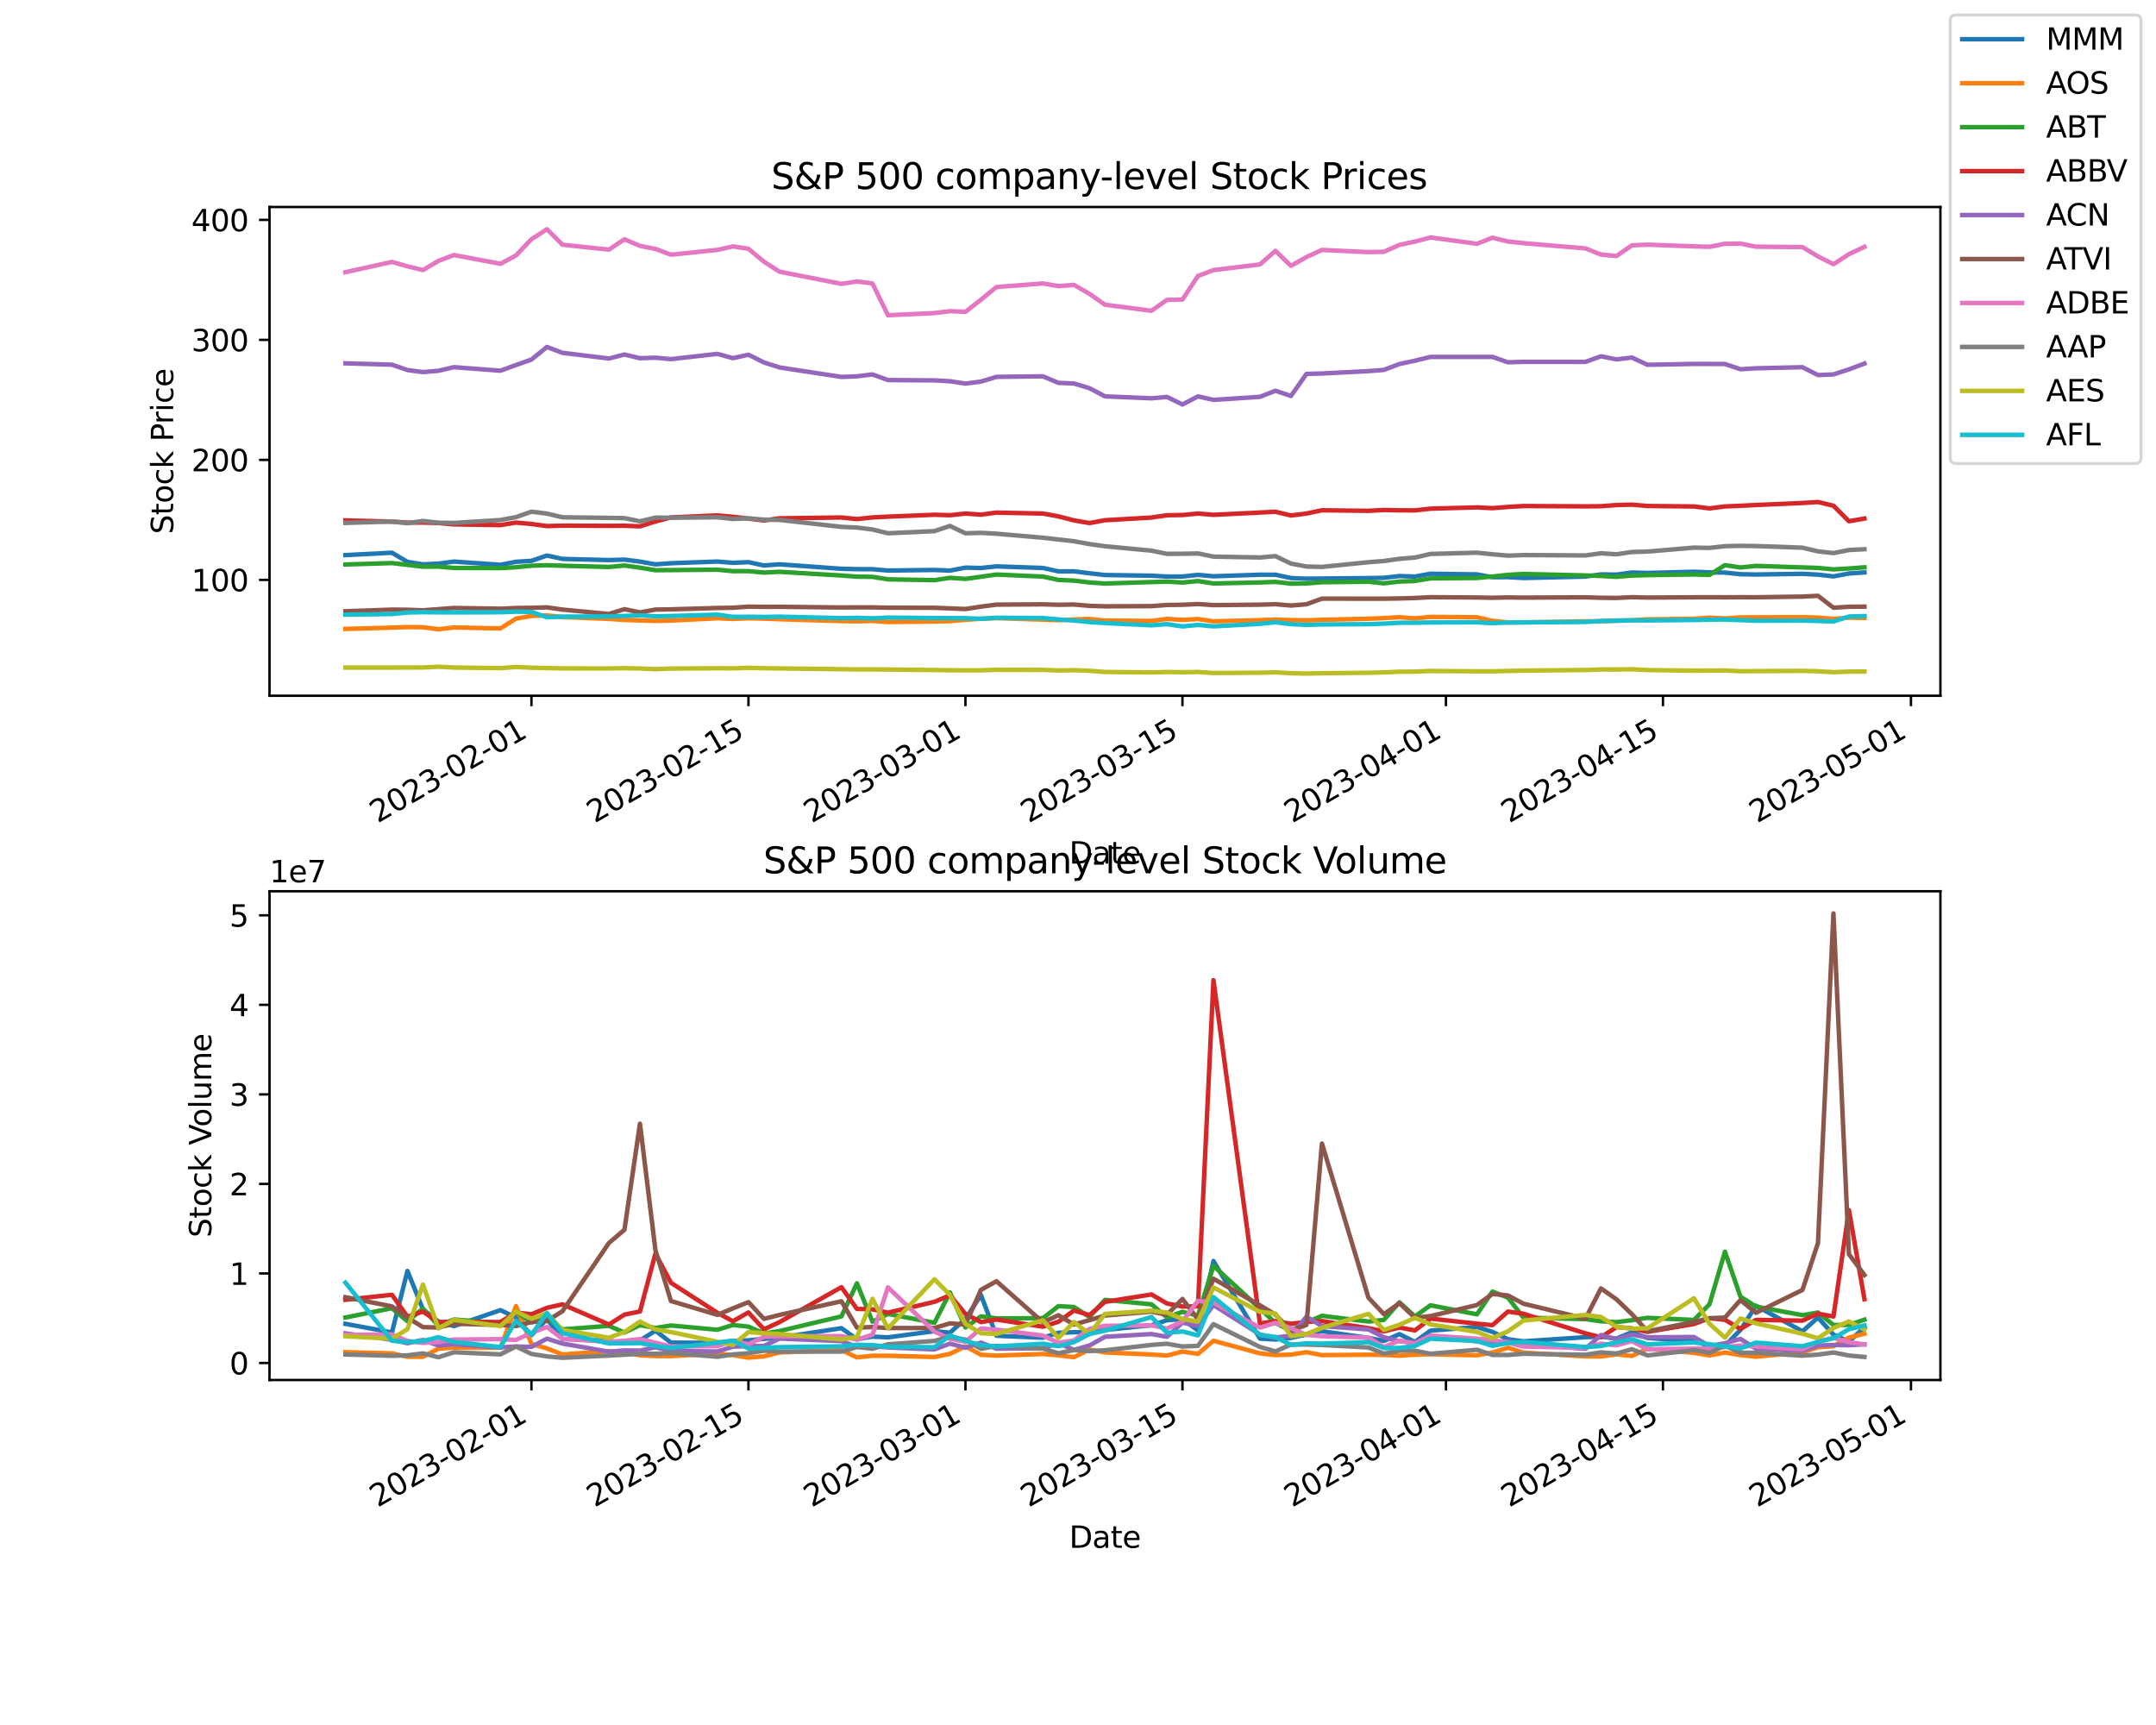 <?xml version="1.0" encoding="utf-8" standalone="no"?>
<!DOCTYPE svg PUBLIC "-//W3C//DTD SVG 1.1//EN"
  "http://www.w3.org/Graphics/SVG/1.1/DTD/svg11.dtd">
<svg xmlns:xlink="http://www.w3.org/1999/xlink" width="720pt" height="576pt" viewBox="0 0 720 576" xmlns="http://www.w3.org/2000/svg" version="1.1">
 <defs>
  <style type="text/css">*{stroke-linejoin: round; stroke-linecap: butt}</style>
 </defs>
 <g id="figure_1">
  <g id="patch_1">
   <path d="M 0 576 
L 720 576 
L 720 0 
L 0 0 
z
" style="fill: #ffffff"/>
  </g>
  <g id="axes_1">
   <g id="patch_2">
    <path d="M 90 232.32 
L 648 232.32 
L 648 69.12 
L 90 69.12 
z
" style="fill: #ffffff"/>
   </g>
   <g id="matplotlib.axis_1">
    <g id="xtick_1">
     <g id="line2d_1">
      <defs>
       <path id="mfe9ba82535" d="M 0 0 
L 0 3.5 
" style="stroke: #000000; stroke-width: 0.8"/>
      </defs>
      <g>
       <use xlink:href="#mfe9ba82535" x="177.479" y="232.32" style="stroke: #000000; stroke-width: 0.8"/>
      </g>
     </g>
     <g id="text_1">
      <!-- 2023-02-01 -->
      <g transform="translate(126.109 274.958) rotate(-30) scale(0.1 -0.1)">
       <defs>
        <path id="DejaVuSans-32" d="M 1228 531 
L 3431 531 
L 3431 0 
L 469 0 
L 469 531 
Q 828 903 1448 1529 
Q 2069 2156 2228 2338 
Q 2531 2678 2651 2914 
Q 2772 3150 2772 3378 
Q 2772 3750 2511 3984 
Q 2250 4219 1831 4219 
Q 1534 4219 1204 4116 
Q 875 4013 500 3803 
L 500 4441 
Q 881 4594 1212 4672 
Q 1544 4750 1819 4750 
Q 2544 4750 2975 4387 
Q 3406 4025 3406 3419 
Q 3406 3131 3298 2873 
Q 3191 2616 2906 2266 
Q 2828 2175 2409 1742 
Q 1991 1309 1228 531 
z
" transform="scale(0.016)"/>
        <path id="DejaVuSans-30" d="M 2034 4250 
Q 1547 4250 1301 3770 
Q 1056 3291 1056 2328 
Q 1056 1369 1301 889 
Q 1547 409 2034 409 
Q 2525 409 2770 889 
Q 3016 1369 3016 2328 
Q 3016 3291 2770 3770 
Q 2525 4250 2034 4250 
z
M 2034 4750 
Q 2819 4750 3233 4129 
Q 3647 3509 3647 2328 
Q 3647 1150 3233 529 
Q 2819 -91 2034 -91 
Q 1250 -91 836 529 
Q 422 1150 422 2328 
Q 422 3509 836 4129 
Q 1250 4750 2034 4750 
z
" transform="scale(0.016)"/>
        <path id="DejaVuSans-33" d="M 2597 2516 
Q 3050 2419 3304 2112 
Q 3559 1806 3559 1356 
Q 3559 666 3084 287 
Q 2609 -91 1734 -91 
Q 1441 -91 1130 -33 
Q 819 25 488 141 
L 488 750 
Q 750 597 1062 519 
Q 1375 441 1716 441 
Q 2309 441 2620 675 
Q 2931 909 2931 1356 
Q 2931 1769 2642 2001 
Q 2353 2234 1838 2234 
L 1294 2234 
L 1294 2753 
L 1863 2753 
Q 2328 2753 2575 2939 
Q 2822 3125 2822 3475 
Q 2822 3834 2567 4026 
Q 2313 4219 1838 4219 
Q 1578 4219 1281 4162 
Q 984 4106 628 3988 
L 628 4550 
Q 988 4650 1302 4700 
Q 1616 4750 1894 4750 
Q 2613 4750 3031 4423 
Q 3450 4097 3450 3541 
Q 3450 3153 3228 2886 
Q 3006 2619 2597 2516 
z
" transform="scale(0.016)"/>
        <path id="DejaVuSans-2d" d="M 313 2009 
L 1997 2009 
L 1997 1497 
L 313 1497 
L 313 2009 
z
" transform="scale(0.016)"/>
        <path id="DejaVuSans-31" d="M 794 531 
L 1825 531 
L 1825 4091 
L 703 3866 
L 703 4441 
L 1819 4666 
L 2450 4666 
L 2450 531 
L 3481 531 
L 3481 0 
L 794 0 
L 794 531 
z
" transform="scale(0.016)"/>
       </defs>
       <use xlink:href="#DejaVuSans-32"/>
       <use xlink:href="#DejaVuSans-30" x="63.623"/>
       <use xlink:href="#DejaVuSans-32" x="127.246"/>
       <use xlink:href="#DejaVuSans-33" x="190.869"/>
       <use xlink:href="#DejaVuSans-2d" x="254.492"/>
       <use xlink:href="#DejaVuSans-30" x="290.576"/>
       <use xlink:href="#DejaVuSans-32" x="354.199"/>
       <use xlink:href="#DejaVuSans-2d" x="417.822"/>
       <use xlink:href="#DejaVuSans-30" x="453.906"/>
       <use xlink:href="#DejaVuSans-31" x="517.529"/>
      </g>
     </g>
    </g>
    <g id="xtick_2">
     <g id="line2d_2">
      <g>
       <use xlink:href="#mfe9ba82535" x="249.946" y="232.32" style="stroke: #000000; stroke-width: 0.8"/>
      </g>
     </g>
     <g id="text_2">
      <!-- 2023-02-15 -->
      <g transform="translate(198.577 274.958) rotate(-30) scale(0.1 -0.1)">
       <defs>
        <path id="DejaVuSans-35" d="M 691 4666 
L 3169 4666 
L 3169 4134 
L 1269 4134 
L 1269 2991 
Q 1406 3038 1543 3061 
Q 1681 3084 1819 3084 
Q 2600 3084 3056 2656 
Q 3513 2228 3513 1497 
Q 3513 744 3044 326 
Q 2575 -91 1722 -91 
Q 1428 -91 1123 -41 
Q 819 9 494 109 
L 494 744 
Q 775 591 1075 516 
Q 1375 441 1709 441 
Q 2250 441 2565 725 
Q 2881 1009 2881 1497 
Q 2881 1984 2565 2268 
Q 2250 2553 1709 2553 
Q 1456 2553 1204 2497 
Q 953 2441 691 2322 
L 691 4666 
z
" transform="scale(0.016)"/>
       </defs>
       <use xlink:href="#DejaVuSans-32"/>
       <use xlink:href="#DejaVuSans-30" x="63.623"/>
       <use xlink:href="#DejaVuSans-32" x="127.246"/>
       <use xlink:href="#DejaVuSans-33" x="190.869"/>
       <use xlink:href="#DejaVuSans-2d" x="254.492"/>
       <use xlink:href="#DejaVuSans-30" x="290.576"/>
       <use xlink:href="#DejaVuSans-32" x="354.199"/>
       <use xlink:href="#DejaVuSans-2d" x="417.822"/>
       <use xlink:href="#DejaVuSans-31" x="453.906"/>
       <use xlink:href="#DejaVuSans-35" x="517.529"/>
      </g>
     </g>
    </g>
    <g id="xtick_3">
     <g id="line2d_3">
      <g>
       <use xlink:href="#mfe9ba82535" x="322.414" y="232.32" style="stroke: #000000; stroke-width: 0.8"/>
      </g>
     </g>
     <g id="text_3">
      <!-- 2023-03-01 -->
      <g transform="translate(271.044 274.958) rotate(-30) scale(0.1 -0.1)">
       <use xlink:href="#DejaVuSans-32"/>
       <use xlink:href="#DejaVuSans-30" x="63.623"/>
       <use xlink:href="#DejaVuSans-32" x="127.246"/>
       <use xlink:href="#DejaVuSans-33" x="190.869"/>
       <use xlink:href="#DejaVuSans-2d" x="254.492"/>
       <use xlink:href="#DejaVuSans-30" x="290.576"/>
       <use xlink:href="#DejaVuSans-33" x="354.199"/>
       <use xlink:href="#DejaVuSans-2d" x="417.822"/>
       <use xlink:href="#DejaVuSans-30" x="453.906"/>
       <use xlink:href="#DejaVuSans-31" x="517.529"/>
      </g>
     </g>
    </g>
    <g id="xtick_4">
     <g id="line2d_4">
      <g>
       <use xlink:href="#mfe9ba82535" x="394.881" y="232.32" style="stroke: #000000; stroke-width: 0.8"/>
      </g>
     </g>
     <g id="text_4">
      <!-- 2023-03-15 -->
      <g transform="translate(343.512 274.958) rotate(-30) scale(0.1 -0.1)">
       <use xlink:href="#DejaVuSans-32"/>
       <use xlink:href="#DejaVuSans-30" x="63.623"/>
       <use xlink:href="#DejaVuSans-32" x="127.246"/>
       <use xlink:href="#DejaVuSans-33" x="190.869"/>
       <use xlink:href="#DejaVuSans-2d" x="254.492"/>
       <use xlink:href="#DejaVuSans-30" x="290.576"/>
       <use xlink:href="#DejaVuSans-33" x="354.199"/>
       <use xlink:href="#DejaVuSans-2d" x="417.822"/>
       <use xlink:href="#DejaVuSans-31" x="453.906"/>
       <use xlink:href="#DejaVuSans-35" x="517.529"/>
      </g>
     </g>
    </g>
    <g id="xtick_5">
     <g id="line2d_5">
      <g>
       <use xlink:href="#mfe9ba82535" x="482.878" y="232.32" style="stroke: #000000; stroke-width: 0.8"/>
      </g>
     </g>
     <g id="text_5">
      <!-- 2023-04-01 -->
      <g transform="translate(431.508 274.958) rotate(-30) scale(0.1 -0.1)">
       <defs>
        <path id="DejaVuSans-34" d="M 2419 4116 
L 825 1625 
L 2419 1625 
L 2419 4116 
z
M 2253 4666 
L 3047 4666 
L 3047 1625 
L 3713 1625 
L 3713 1100 
L 3047 1100 
L 3047 0 
L 2419 0 
L 2419 1100 
L 313 1100 
L 313 1709 
L 2253 4666 
z
" transform="scale(0.016)"/>
       </defs>
       <use xlink:href="#DejaVuSans-32"/>
       <use xlink:href="#DejaVuSans-30" x="63.623"/>
       <use xlink:href="#DejaVuSans-32" x="127.246"/>
       <use xlink:href="#DejaVuSans-33" x="190.869"/>
       <use xlink:href="#DejaVuSans-2d" x="254.492"/>
       <use xlink:href="#DejaVuSans-30" x="290.576"/>
       <use xlink:href="#DejaVuSans-34" x="354.199"/>
       <use xlink:href="#DejaVuSans-2d" x="417.822"/>
       <use xlink:href="#DejaVuSans-30" x="453.906"/>
       <use xlink:href="#DejaVuSans-31" x="517.529"/>
      </g>
     </g>
    </g>
    <g id="xtick_6">
     <g id="line2d_6">
      <g>
       <use xlink:href="#mfe9ba82535" x="555.345" y="232.32" style="stroke: #000000; stroke-width: 0.8"/>
      </g>
     </g>
     <g id="text_6">
      <!-- 2023-04-15 -->
      <g transform="translate(503.976 274.958) rotate(-30) scale(0.1 -0.1)">
       <use xlink:href="#DejaVuSans-32"/>
       <use xlink:href="#DejaVuSans-30" x="63.623"/>
       <use xlink:href="#DejaVuSans-32" x="127.246"/>
       <use xlink:href="#DejaVuSans-33" x="190.869"/>
       <use xlink:href="#DejaVuSans-2d" x="254.492"/>
       <use xlink:href="#DejaVuSans-30" x="290.576"/>
       <use xlink:href="#DejaVuSans-34" x="354.199"/>
       <use xlink:href="#DejaVuSans-2d" x="417.822"/>
       <use xlink:href="#DejaVuSans-31" x="453.906"/>
       <use xlink:href="#DejaVuSans-35" x="517.529"/>
      </g>
     </g>
    </g>
    <g id="xtick_7">
     <g id="line2d_7">
      <g>
       <use xlink:href="#mfe9ba82535" x="638.165" y="232.32" style="stroke: #000000; stroke-width: 0.8"/>
      </g>
     </g>
     <g id="text_7">
      <!-- 2023-05-01 -->
      <g transform="translate(586.796 274.958) rotate(-30) scale(0.1 -0.1)">
       <use xlink:href="#DejaVuSans-32"/>
       <use xlink:href="#DejaVuSans-30" x="63.623"/>
       <use xlink:href="#DejaVuSans-32" x="127.246"/>
       <use xlink:href="#DejaVuSans-33" x="190.869"/>
       <use xlink:href="#DejaVuSans-2d" x="254.492"/>
       <use xlink:href="#DejaVuSans-30" x="290.576"/>
       <use xlink:href="#DejaVuSans-35" x="354.199"/>
       <use xlink:href="#DejaVuSans-2d" x="417.822"/>
       <use xlink:href="#DejaVuSans-30" x="453.906"/>
       <use xlink:href="#DejaVuSans-31" x="517.529"/>
      </g>
     </g>
    </g>
    <g id="text_8">
     <!-- Date -->
     <g transform="translate(357.049 288.358) scale(0.1 -0.1)">
      <defs>
       <path id="DejaVuSans-44" d="M 1259 4147 
L 1259 519 
L 2022 519 
Q 2988 519 3436 956 
Q 3884 1394 3884 2338 
Q 3884 3275 3436 3711 
Q 2988 4147 2022 4147 
L 1259 4147 
z
M 628 4666 
L 1925 4666 
Q 3281 4666 3915 4102 
Q 4550 3538 4550 2338 
Q 4550 1131 3912 565 
Q 3275 0 1925 0 
L 628 0 
L 628 4666 
z
" transform="scale(0.016)"/>
       <path id="DejaVuSans-61" d="M 2194 1759 
Q 1497 1759 1228 1600 
Q 959 1441 959 1056 
Q 959 750 1161 570 
Q 1363 391 1709 391 
Q 2188 391 2477 730 
Q 2766 1069 2766 1631 
L 2766 1759 
L 2194 1759 
z
M 3341 1997 
L 3341 0 
L 2766 0 
L 2766 531 
Q 2569 213 2275 61 
Q 1981 -91 1556 -91 
Q 1019 -91 701 211 
Q 384 513 384 1019 
Q 384 1609 779 1909 
Q 1175 2209 1959 2209 
L 2766 2209 
L 2766 2266 
Q 2766 2663 2505 2880 
Q 2244 3097 1772 3097 
Q 1472 3097 1187 3025 
Q 903 2953 641 2809 
L 641 3341 
Q 956 3463 1253 3523 
Q 1550 3584 1831 3584 
Q 2591 3584 2966 3190 
Q 3341 2797 3341 1997 
z
" transform="scale(0.016)"/>
       <path id="DejaVuSans-74" d="M 1172 4494 
L 1172 3500 
L 2356 3500 
L 2356 3053 
L 1172 3053 
L 1172 1153 
Q 1172 725 1289 603 
Q 1406 481 1766 481 
L 2356 481 
L 2356 0 
L 1766 0 
Q 1100 0 847 248 
Q 594 497 594 1153 
L 594 3053 
L 172 3053 
L 172 3500 
L 594 3500 
L 594 4494 
L 1172 4494 
z
" transform="scale(0.016)"/>
       <path id="DejaVuSans-65" d="M 3597 1894 
L 3597 1613 
L 953 1613 
Q 991 1019 1311 708 
Q 1631 397 2203 397 
Q 2534 397 2845 478 
Q 3156 559 3463 722 
L 3463 178 
Q 3153 47 2828 -22 
Q 2503 -91 2169 -91 
Q 1331 -91 842 396 
Q 353 884 353 1716 
Q 353 2575 817 3079 
Q 1281 3584 2069 3584 
Q 2775 3584 3186 3129 
Q 3597 2675 3597 1894 
z
M 3022 2063 
Q 3016 2534 2758 2815 
Q 2500 3097 2075 3097 
Q 1594 3097 1305 2825 
Q 1016 2553 972 2059 
L 3022 2063 
z
" transform="scale(0.016)"/>
      </defs>
      <use xlink:href="#DejaVuSans-44"/>
      <use xlink:href="#DejaVuSans-61" x="77.002"/>
      <use xlink:href="#DejaVuSans-74" x="138.281"/>
      <use xlink:href="#DejaVuSans-65" x="177.49"/>
     </g>
    </g>
   </g>
   <g id="matplotlib.axis_2">
    <g id="ytick_1">
     <g id="line2d_8">
      <defs>
       <path id="mdb6edff104" d="M 0 0 
L -3.5 0 
" style="stroke: #000000; stroke-width: 0.8"/>
      </defs>
      <g>
       <use xlink:href="#mdb6edff104" x="90" y="193.632" style="stroke: #000000; stroke-width: 0.8"/>
      </g>
     </g>
     <g id="text_9">
      <!-- 100 -->
      <g transform="translate(63.913 197.431) scale(0.1 -0.1)">
       <use xlink:href="#DejaVuSans-31"/>
       <use xlink:href="#DejaVuSans-30" x="63.623"/>
       <use xlink:href="#DejaVuSans-30" x="127.246"/>
      </g>
     </g>
    </g>
    <g id="ytick_2">
     <g id="line2d_9">
      <g>
       <use xlink:href="#mdb6edff104" x="90" y="153.563" style="stroke: #000000; stroke-width: 0.8"/>
      </g>
     </g>
     <g id="text_10">
      <!-- 200 -->
      <g transform="translate(63.913 157.362) scale(0.1 -0.1)">
       <use xlink:href="#DejaVuSans-32"/>
       <use xlink:href="#DejaVuSans-30" x="63.623"/>
       <use xlink:href="#DejaVuSans-30" x="127.246"/>
      </g>
     </g>
    </g>
    <g id="ytick_3">
     <g id="line2d_10">
      <g>
       <use xlink:href="#mdb6edff104" x="90" y="113.494" style="stroke: #000000; stroke-width: 0.8"/>
      </g>
     </g>
     <g id="text_11">
      <!-- 300 -->
      <g transform="translate(63.913 117.293) scale(0.1 -0.1)">
       <use xlink:href="#DejaVuSans-33"/>
       <use xlink:href="#DejaVuSans-30" x="63.623"/>
       <use xlink:href="#DejaVuSans-30" x="127.246"/>
      </g>
     </g>
    </g>
    <g id="ytick_4">
     <g id="line2d_11">
      <g>
       <use xlink:href="#mdb6edff104" x="90" y="73.425" style="stroke: #000000; stroke-width: 0.8"/>
      </g>
     </g>
     <g id="text_12">
      <!-- 400 -->
      <g transform="translate(63.913 77.224) scale(0.1 -0.1)">
       <use xlink:href="#DejaVuSans-34"/>
       <use xlink:href="#DejaVuSans-30" x="63.623"/>
       <use xlink:href="#DejaVuSans-30" x="127.246"/>
      </g>
     </g>
    </g>
    <g id="text_13">
     <!-- Stock Price -->
     <g transform="translate(57.833 178.345) rotate(-90) scale(0.1 -0.1)">
      <defs>
       <path id="DejaVuSans-53" d="M 3425 4513 
L 3425 3897 
Q 3066 4069 2747 4153 
Q 2428 4238 2131 4238 
Q 1616 4238 1336 4038 
Q 1056 3838 1056 3469 
Q 1056 3159 1242 3001 
Q 1428 2844 1947 2747 
L 2328 2669 
Q 3034 2534 3370 2195 
Q 3706 1856 3706 1288 
Q 3706 609 3251 259 
Q 2797 -91 1919 -91 
Q 1588 -91 1214 -16 
Q 841 59 441 206 
L 441 856 
Q 825 641 1194 531 
Q 1563 422 1919 422 
Q 2459 422 2753 634 
Q 3047 847 3047 1241 
Q 3047 1584 2836 1778 
Q 2625 1972 2144 2069 
L 1759 2144 
Q 1053 2284 737 2584 
Q 422 2884 422 3419 
Q 422 4038 858 4394 
Q 1294 4750 2059 4750 
Q 2388 4750 2728 4690 
Q 3069 4631 3425 4513 
z
" transform="scale(0.016)"/>
       <path id="DejaVuSans-6f" d="M 1959 3097 
Q 1497 3097 1228 2736 
Q 959 2375 959 1747 
Q 959 1119 1226 758 
Q 1494 397 1959 397 
Q 2419 397 2687 759 
Q 2956 1122 2956 1747 
Q 2956 2369 2687 2733 
Q 2419 3097 1959 3097 
z
M 1959 3584 
Q 2709 3584 3137 3096 
Q 3566 2609 3566 1747 
Q 3566 888 3137 398 
Q 2709 -91 1959 -91 
Q 1206 -91 779 398 
Q 353 888 353 1747 
Q 353 2609 779 3096 
Q 1206 3584 1959 3584 
z
" transform="scale(0.016)"/>
       <path id="DejaVuSans-63" d="M 3122 3366 
L 3122 2828 
Q 2878 2963 2633 3030 
Q 2388 3097 2138 3097 
Q 1578 3097 1268 2742 
Q 959 2388 959 1747 
Q 959 1106 1268 751 
Q 1578 397 2138 397 
Q 2388 397 2633 464 
Q 2878 531 3122 666 
L 3122 134 
Q 2881 22 2623 -34 
Q 2366 -91 2075 -91 
Q 1284 -91 818 406 
Q 353 903 353 1747 
Q 353 2603 823 3093 
Q 1294 3584 2113 3584 
Q 2378 3584 2631 3529 
Q 2884 3475 3122 3366 
z
" transform="scale(0.016)"/>
       <path id="DejaVuSans-6b" d="M 581 4863 
L 1159 4863 
L 1159 1991 
L 2875 3500 
L 3609 3500 
L 1753 1863 
L 3688 0 
L 2938 0 
L 1159 1709 
L 1159 0 
L 581 0 
L 581 4863 
z
" transform="scale(0.016)"/>
       <path id="DejaVuSans-20" transform="scale(0.016)"/>
       <path id="DejaVuSans-50" d="M 1259 4147 
L 1259 2394 
L 2053 2394 
Q 2494 2394 2734 2622 
Q 2975 2850 2975 3272 
Q 2975 3691 2734 3919 
Q 2494 4147 2053 4147 
L 1259 4147 
z
M 628 4666 
L 2053 4666 
Q 2838 4666 3239 4311 
Q 3641 3956 3641 3272 
Q 3641 2581 3239 2228 
Q 2838 1875 2053 1875 
L 1259 1875 
L 1259 0 
L 628 0 
L 628 4666 
z
" transform="scale(0.016)"/>
       <path id="DejaVuSans-72" d="M 2631 2963 
Q 2534 3019 2420 3045 
Q 2306 3072 2169 3072 
Q 1681 3072 1420 2755 
Q 1159 2438 1159 1844 
L 1159 0 
L 581 0 
L 581 3500 
L 1159 3500 
L 1159 2956 
Q 1341 3275 1631 3429 
Q 1922 3584 2338 3584 
Q 2397 3584 2469 3576 
Q 2541 3569 2628 3553 
L 2631 2963 
z
" transform="scale(0.016)"/>
       <path id="DejaVuSans-69" d="M 603 3500 
L 1178 3500 
L 1178 0 
L 603 0 
L 603 3500 
z
M 603 4863 
L 1178 4863 
L 1178 4134 
L 603 4134 
L 603 4863 
z
" transform="scale(0.016)"/>
      </defs>
      <use xlink:href="#DejaVuSans-53"/>
      <use xlink:href="#DejaVuSans-74" x="63.477"/>
      <use xlink:href="#DejaVuSans-6f" x="102.686"/>
      <use xlink:href="#DejaVuSans-63" x="163.867"/>
      <use xlink:href="#DejaVuSans-6b" x="218.848"/>
      <use xlink:href="#DejaVuSans-20" x="276.758"/>
      <use xlink:href="#DejaVuSans-50" x="308.545"/>
      <use xlink:href="#DejaVuSans-72" x="367.098"/>
      <use xlink:href="#DejaVuSans-69" x="408.211"/>
      <use xlink:href="#DejaVuSans-63" x="435.994"/>
      <use xlink:href="#DejaVuSans-65" x="490.975"/>
     </g>
    </g>
   </g>
   <g id="line2d_12">
    <path d="M 115.364 185.358 
L 130.892 184.568 
L 136.069 187.622 
L 141.245 188.451 
L 146.421 188.203 
L 151.597 187.521 
L 167.126 188.591 
L 172.302 187.59 
L 177.479 187.277 
L 182.655 185.502 
L 187.831 186.624 
L 203.36 187.021 
L 208.536 186.86 
L 213.712 187.521 
L 218.889 188.451 
L 224.065 188.07 
L 239.594 187.509 
L 244.77 187.938 
L 249.946 187.706 
L 255.122 188.824 
L 260.299 188.427 
L 281.004 189.926 
L 286.18 190.05 
L 291.356 190.062 
L 296.532 190.507 
L 312.061 190.318 
L 317.237 190.531 
L 322.414 189.541 
L 327.59 189.665 
L 332.766 189.12 
L 348.295 189.653 
L 353.471 190.791 
L 358.647 190.763 
L 363.824 191.42 
L 369 192.005 
L 384.529 192.23 
L 389.705 192.518 
L 394.881 192.518 
L 400.058 191.945 
L 405.234 192.422 
L 420.763 191.905 
L 425.939 191.913 
L 431.115 193.015 
L 436.291 193.231 
L 441.468 193.175 
L 456.996 193.035 
L 462.173 192.935 
L 467.349 192.354 
L 472.525 192.518 
L 477.701 191.584 
L 493.23 191.801 
L 498.406 192.73 
L 503.583 192.714 
L 508.759 193.007 
L 529.464 192.526 
L 534.64 191.805 
L 539.816 191.881 
L 544.993 191.168 
L 550.169 191.32 
L 565.698 190.915 
L 570.874 191.12 
L 576.05 191.196 
L 581.226 191.737 
L 586.403 191.837 
L 601.931 191.604 
L 607.108 191.881 
L 612.284 192.462 
L 617.46 191.496 
L 622.636 191.14 
" clip-path="url(#p12f5d045d3)" style="fill: none; stroke: #1f77b4; stroke-width: 1.5; stroke-linecap: square"/>
   </g>
   <g id="line2d_13">
    <path d="M 115.364 210 
L 130.892 209.575 
L 136.069 209.391 
L 141.245 209.451 
L 146.421 210.12 
L 151.597 209.515 
L 167.126 209.836 
L 172.302 206.574 
L 177.479 205.669 
L 182.655 205.492 
L 187.831 206.033 
L 203.36 206.658 
L 208.536 207.003 
L 213.712 207.171 
L 218.889 207.332 
L 224.065 207.211 
L 239.594 206.442 
L 244.77 206.662 
L 249.946 206.442 
L 255.122 206.566 
L 260.299 206.759 
L 281.004 207.388 
L 286.18 207.468 
L 291.356 207.332 
L 296.532 207.696 
L 312.061 207.528 
L 317.237 207.404 
L 322.414 206.947 
L 327.59 206.598 
L 332.766 206.402 
L 348.295 206.895 
L 353.471 207.099 
L 358.647 206.851 
L 363.824 206.682 
L 369 207.215 
L 384.529 207.344 
L 389.705 206.662 
L 394.881 206.987 
L 400.058 206.706 
L 405.234 207.468 
L 420.763 207.075 
L 425.939 206.887 
L 431.115 207.059 
L 436.291 207.139 
L 441.468 206.959 
L 456.996 206.614 
L 462.173 206.394 
L 467.349 206.085 
L 472.525 206.494 
L 477.701 205.993 
L 493.23 206.113 
L 498.406 207.324 
L 503.583 207.812 
L 508.759 207.816 
L 529.464 207.468 
L 534.64 207.432 
L 539.816 207.247 
L 544.993 207.115 
L 550.169 206.807 
L 565.698 206.626 
L 570.874 206.238 
L 576.05 206.502 
L 581.226 206.146 
L 586.403 206.141 
L 601.931 206.085 
L 607.108 206.226 
L 612.284 206.654 
L 617.46 206.23 
L 622.636 206.338 
" clip-path="url(#p12f5d045d3)" style="fill: none; stroke: #ff7f0e; stroke-width: 1.5; stroke-linecap: square"/>
   </g>
   <g id="line2d_14">
    <path d="M 115.364 188.495 
L 130.892 188.018 
L 136.069 188.611 
L 141.245 189.224 
L 146.421 189.196 
L 151.597 189.645 
L 167.126 189.701 
L 172.302 189.405 
L 177.479 188.896 
L 182.655 188.723 
L 187.831 188.908 
L 203.36 189.325 
L 208.536 188.828 
L 213.712 189.545 
L 218.889 190.398 
L 224.065 190.362 
L 239.594 190.218 
L 244.77 190.723 
L 249.946 190.715 
L 255.122 191.196 
L 260.299 190.931 
L 281.004 192.169 
L 286.18 192.554 
L 291.356 192.61 
L 296.532 193.448 
L 312.061 193.724 
L 317.237 192.943 
L 322.414 193.299 
L 327.59 192.578 
L 332.766 191.849 
L 348.295 192.53 
L 353.471 193.64 
L 358.647 193.872 
L 363.824 194.493 
L 369 194.85 
L 384.529 194.357 
L 389.705 194.213 
L 394.881 194.513 
L 400.058 194.021 
L 405.234 194.83 
L 420.763 194.485 
L 425.939 194.301 
L 431.115 194.89 
L 436.291 194.818 
L 441.468 194.413 
L 456.996 194.249 
L 462.173 194.79 
L 467.349 194.185 
L 472.525 194.001 
L 477.701 193.127 
L 493.23 192.995 
L 498.406 192.51 
L 503.583 191.945 
L 508.759 191.657 
L 529.464 192.149 
L 534.64 192.314 
L 539.816 192.606 
L 544.993 192.185 
L 550.169 192.045 
L 565.698 191.821 
L 570.874 191.969 
L 576.05 188.707 
L 581.226 189.485 
L 586.403 188.96 
L 601.931 189.465 
L 607.108 189.637 
L 612.284 190.126 
L 617.46 189.825 
L 622.636 189.437 
" clip-path="url(#p12f5d045d3)" style="fill: none; stroke: #2ca02c; stroke-width: 1.5; stroke-linecap: square"/>
   </g>
   <g id="line2d_15">
    <path d="M 115.364 173.762 
L 130.892 174.178 
L 136.069 174.523 
L 141.245 174.483 
L 146.421 174.639 
L 151.597 175.088 
L 167.126 175.34 
L 172.302 174.499 
L 177.479 174.96 
L 182.655 175.665 
L 187.831 175.521 
L 203.36 175.593 
L 208.536 175.545 
L 213.712 175.757 
L 218.889 174.118 
L 224.065 172.776 
L 239.594 172.103 
L 244.77 172.56 
L 249.946 173.173 
L 255.122 173.786 
L 260.299 173.073 
L 281.004 172.796 
L 286.18 173.329 
L 291.356 172.768 
L 296.532 172.512 
L 312.061 171.882 
L 317.237 172.035 
L 322.414 171.486 
L 327.59 171.842 
L 332.766 171.169 
L 348.295 171.482 
L 353.471 172.423 
L 358.647 173.758 
L 363.824 174.659 
L 369 173.714 
L 384.529 172.816 
L 389.705 172.055 
L 394.881 171.971 
L 400.058 171.474 
L 405.234 171.907 
L 420.763 171.145 
L 425.939 170.885 
L 431.115 172.127 
L 436.291 171.474 
L 441.468 170.384 
L 456.996 170.576 
L 462.173 170.292 
L 467.349 170.392 
L 472.525 170.424 
L 477.701 169.843 
L 493.23 169.422 
L 498.406 169.679 
L 503.583 169.27 
L 508.759 168.969 
L 529.464 169.078 
L 534.64 169.038 
L 539.816 168.645 
L 544.993 168.513 
L 550.169 168.953 
L 565.698 169.118 
L 570.874 169.755 
L 576.05 169.106 
L 581.226 168.893 
L 586.403 168.625 
L 601.931 167.956 
L 607.108 167.627 
L 612.284 168.869 
L 617.46 174.05 
L 622.636 173.149 
" clip-path="url(#p12f5d045d3)" style="fill: none; stroke: #d62728; stroke-width: 1.5; stroke-linecap: square"/>
   </g>
   <g id="line2d_16">
    <path d="M 115.364 121.319 
L 130.892 121.772 
L 136.069 123.563 
L 141.245 124.248 
L 146.421 123.808 
L 151.597 122.602 
L 167.126 123.784 
L 172.302 121.888 
L 177.479 120.065 
L 182.655 115.858 
L 187.831 117.813 
L 203.36 119.713 
L 208.536 118.374 
L 213.712 119.62 
L 218.889 119.44 
L 224.065 119.921 
L 239.594 118.162 
L 244.77 119.596 
L 249.946 118.442 
L 255.122 121.019 
L 260.299 122.69 
L 281.004 125.855 
L 286.18 125.663 
L 291.356 125.022 
L 296.532 126.905 
L 312.061 127.017 
L 317.237 127.298 
L 322.414 128.083 
L 327.59 127.414 
L 332.766 125.835 
L 348.295 125.663 
L 353.471 127.839 
L 358.647 128.055 
L 363.824 129.618 
L 369 132.346 
L 384.529 133.003 
L 389.705 132.535 
L 394.881 135.063 
L 400.058 132.358 
L 405.234 133.528 
L 420.763 132.507 
L 425.939 130.475 
L 431.115 132.218 
L 436.291 124.849 
L 441.468 124.713 
L 456.996 123.928 
L 462.173 123.511 
L 467.349 121.532 
L 472.525 120.442 
L 477.701 119.18 
L 493.23 119.168 
L 498.406 119.168 
L 503.583 120.975 
L 508.759 120.826 
L 529.464 120.835 
L 534.64 118.971 
L 539.816 120.001 
L 544.993 119.396 
L 550.169 121.808 
L 565.698 121.516 
L 570.874 121.524 
L 576.05 121.548 
L 581.226 123.291 
L 586.403 122.978 
L 601.931 122.61 
L 607.108 125.234 
L 612.284 125.03 
L 617.46 123.331 
L 622.636 121.391 
" clip-path="url(#p12f5d045d3)" style="fill: none; stroke: #9467bd; stroke-width: 1.5; stroke-linecap: square"/>
   </g>
   <g id="line2d_17">
    <path d="M 115.364 204.114 
L 130.892 203.561 
L 136.069 203.605 
L 141.245 203.793 
L 146.421 203.409 
L 151.597 203.004 
L 167.126 203.265 
L 172.302 203.02 
L 177.479 202.968 
L 182.655 202.804 
L 187.831 203.553 
L 203.36 205.02 
L 208.536 203.409 
L 213.712 204.495 
L 218.889 203.545 
L 224.065 203.469 
L 239.594 203.012 
L 244.77 202.936 
L 249.946 202.567 
L 255.122 202.643 
L 260.299 202.619 
L 281.004 202.848 
L 286.18 202.8 
L 291.356 202.82 
L 296.532 202.92 
L 312.061 202.952 
L 317.237 203.148 
L 322.414 203.361 
L 327.59 202.563 
L 332.766 201.89 
L 348.295 201.794 
L 353.471 201.942 
L 358.647 201.854 
L 363.824 202.299 
L 369 202.459 
L 384.529 202.391 
L 389.705 202.01 
L 394.881 201.942 
L 400.058 201.698 
L 405.234 202.05 
L 420.763 201.91 
L 425.939 201.746 
L 431.115 202.191 
L 436.291 201.774 
L 441.468 199.887 
L 456.996 199.911 
L 462.173 199.903 
L 467.349 199.827 
L 472.525 199.686 
L 477.701 199.406 
L 493.23 199.51 
L 498.406 199.598 
L 503.583 199.49 
L 508.759 199.554 
L 529.464 199.45 
L 534.64 199.606 
L 539.816 199.662 
L 544.993 199.41 
L 550.169 199.534 
L 565.698 199.442 
L 570.874 199.422 
L 576.05 199.442 
L 581.226 199.414 
L 586.403 199.43 
L 601.931 199.206 
L 607.108 198.945 
L 612.284 202.924 
L 617.46 202.603 
L 622.636 202.563 
" clip-path="url(#p12f5d045d3)" style="fill: none; stroke: #8c564b; stroke-width: 1.5; stroke-linecap: square"/>
   </g>
   <g id="line2d_18">
    <path d="M 115.364 90.903 
L 130.892 87.457 
L 136.069 88.924 
L 141.245 90.186 
L 146.421 87.12 
L 151.597 85.161 
L 167.126 88.082 
L 172.302 85.309 
L 177.479 79.868 
L 182.655 76.538 
L 187.831 81.707 
L 203.36 83.35 
L 208.536 79.908 
L 213.712 82.096 
L 218.889 83.118 
L 224.065 85.049 
L 239.594 83.442 
L 244.77 82.28 
L 249.946 83.065 
L 255.122 87.385 
L 260.299 90.715 
L 281.004 94.782 
L 286.18 93.972 
L 291.356 94.653 
L 296.532 105.264 
L 312.061 104.55 
L 317.237 103.897 
L 322.414 104.126 
L 327.59 100.071 
L 332.766 95.847 
L 348.295 94.653 
L 353.471 95.543 
L 358.647 95.126 
L 363.824 98.119 
L 369 101.754 
L 384.529 103.769 
L 389.705 100.139 
L 394.881 100.027 
L 400.058 92.141 
L 405.234 90.198 
L 420.763 88.298 
L 425.939 83.755 
L 431.115 88.767 
L 436.291 85.846 
L 441.468 83.458 
L 456.996 84.183 
L 462.173 84.083 
L 467.349 81.775 
L 472.525 80.677 
L 477.701 79.287 
L 493.23 81.407 
L 498.406 79.375 
L 503.583 80.629 
L 508.759 81.198 
L 529.464 82.941 
L 534.64 85.001 
L 539.816 85.49 
L 544.993 81.919 
L 550.169 81.687 
L 565.698 82.272 
L 570.874 82.42 
L 576.05 81.395 
L 581.226 81.334 
L 586.403 82.372 
L 601.931 82.504 
L 607.108 85.61 
L 612.284 88.226 
L 617.46 84.877 
L 622.636 82.416 
" clip-path="url(#p12f5d045d3)" style="fill: none; stroke: #e377c2; stroke-width: 1.5; stroke-linecap: square"/>
   </g>
   <g id="line2d_19">
    <path d="M 115.364 174.603 
L 130.892 174.15 
L 136.069 174.691 
L 141.245 173.954 
L 146.421 174.551 
L 151.597 174.623 
L 167.126 173.646 
L 172.302 172.684 
L 177.479 170.857 
L 182.655 171.498 
L 187.831 172.728 
L 203.36 172.928 
L 208.536 173.008 
L 213.712 174.07 
L 218.889 172.832 
L 224.065 172.876 
L 239.594 172.72 
L 244.77 173.293 
L 249.946 173.081 
L 255.122 173.521 
L 260.299 173.601 
L 281.004 175.925 
L 286.18 176.154 
L 291.356 176.799 
L 296.532 178.065 
L 312.061 177.352 
L 317.237 175.617 
L 322.414 178.077 
L 327.59 177.921 
L 332.766 178.213 
L 348.295 179.556 
L 353.471 180.133 
L 358.647 180.726 
L 363.824 181.679 
L 369 182.397 
L 384.529 183.871 
L 389.705 184.937 
L 394.881 184.909 
L 400.058 184.805 
L 405.234 185.859 
L 420.763 186.147 
L 425.939 185.702 
L 431.115 188.183 
L 436.291 189.168 
L 441.468 189.292 
L 456.996 187.726 
L 462.173 187.325 
L 467.349 186.6 
L 472.525 186.175 
L 477.701 184.973 
L 493.23 184.54 
L 498.406 185.081 
L 503.583 185.534 
L 508.759 185.342 
L 529.464 185.462 
L 534.64 184.745 
L 539.816 185.081 
L 544.993 184.316 
L 550.169 184.176 
L 565.698 182.865 
L 570.874 182.954 
L 576.05 182.369 
L 581.226 182.264 
L 586.403 182.328 
L 601.931 182.881 
L 607.108 184.104 
L 612.284 184.685 
L 617.46 183.655 
L 622.636 183.402 
" clip-path="url(#p12f5d045d3)" style="fill: none; stroke: #7f7f7f; stroke-width: 1.5; stroke-linecap: square"/>
   </g>
   <g id="line2d_20">
    <path d="M 115.364 222.91 
L 130.892 222.918 
L 136.069 222.886 
L 141.245 222.878 
L 146.421 222.634 
L 151.597 222.894 
L 167.126 223.103 
L 172.302 222.718 
L 177.479 222.962 
L 182.655 223.075 
L 187.831 223.187 
L 203.36 223.199 
L 208.536 223.115 
L 213.712 223.219 
L 218.889 223.451 
L 224.065 223.239 
L 239.594 223.143 
L 244.77 223.167 
L 249.946 223.007 
L 255.122 223.135 
L 260.299 223.191 
L 281.004 223.455 
L 286.18 223.527 
L 291.356 223.527 
L 296.532 223.555 
L 312.061 223.732 
L 317.237 223.812 
L 322.414 223.832 
L 327.59 223.828 
L 332.766 223.644 
L 348.295 223.684 
L 353.471 223.88 
L 358.647 223.796 
L 363.824 223.968 
L 369 224.381 
L 384.529 224.525 
L 389.705 224.397 
L 394.881 224.465 
L 400.058 224.385 
L 405.234 224.73 
L 420.763 224.625 
L 425.939 224.497 
L 431.115 224.794 
L 436.291 224.902 
L 441.468 224.802 
L 456.996 224.645 
L 462.173 224.513 
L 467.349 224.301 
L 472.525 224.257 
L 477.701 224.052 
L 493.23 224.157 
L 498.406 224.157 
L 503.583 224.044 
L 508.759 223.924 
L 529.464 223.724 
L 534.64 223.543 
L 539.816 223.56 
L 544.993 223.467 
L 550.169 223.74 
L 565.698 223.952 
L 570.874 223.916 
L 576.05 223.884 
L 581.226 224.136 
L 586.403 224.084 
L 601.931 224.02 
L 607.108 224.136 
L 612.284 224.461 
L 617.46 224.257 
L 622.636 224.221 
" clip-path="url(#p12f5d045d3)" style="fill: none; stroke: #bcbd22; stroke-width: 1.5; stroke-linecap: square"/>
   </g>
   <g id="line2d_21">
    <path d="M 115.364 205.232 
L 130.892 205.036 
L 136.069 204.531 
L 141.245 204.415 
L 146.421 204.467 
L 151.597 204.487 
L 167.126 204.435 
L 172.302 204.25 
L 177.479 204.338 
L 182.655 206.093 
L 187.831 205.897 
L 203.36 205.821 
L 208.536 205.673 
L 213.712 205.468 
L 218.889 205.801 
L 224.065 205.701 
L 239.594 205.248 
L 244.77 205.969 
L 249.946 205.945 
L 255.122 206.001 
L 260.299 205.905 
L 281.004 206.402 
L 286.18 206.31 
L 291.356 206.454 
L 296.532 206.226 
L 312.061 206.362 
L 317.237 206.394 
L 322.414 206.406 
L 327.59 206.63 
L 332.766 206.278 
L 348.295 206.366 
L 353.471 206.831 
L 358.647 207.207 
L 363.824 207.72 
L 369 208.045 
L 384.529 208.794 
L 389.705 208.409 
L 394.881 209.163 
L 400.058 208.666 
L 405.234 209.143 
L 420.763 208.305 
L 425.939 207.776 
L 431.115 208.405 
L 436.291 208.646 
L 441.468 208.506 
L 456.996 208.413 
L 462.173 208.233 
L 467.349 207.941 
L 472.525 207.941 
L 477.701 207.848 
L 493.23 207.792 
L 498.406 208.093 
L 503.583 207.872 
L 508.759 207.832 
L 529.464 207.668 
L 534.64 207.372 
L 539.816 207.263 
L 544.993 207.135 
L 550.169 207.171 
L 565.698 207.027 
L 570.874 206.899 
L 576.05 206.879 
L 581.226 207.063 
L 586.403 207.263 
L 601.931 207.223 
L 607.108 207.348 
L 612.284 207.5 
L 617.46 205.865 
L 622.636 205.713 
" clip-path="url(#p12f5d045d3)" style="fill: none; stroke: #17becf; stroke-width: 1.5; stroke-linecap: square"/>
   </g>
   <g id="patch_3">
    <path d="M 90 232.32 
L 90 69.12 
" style="fill: none; stroke: #000000; stroke-width: 0.8; stroke-linejoin: miter; stroke-linecap: square"/>
   </g>
   <g id="patch_4">
    <path d="M 648 232.32 
L 648 69.12 
" style="fill: none; stroke: #000000; stroke-width: 0.8; stroke-linejoin: miter; stroke-linecap: square"/>
   </g>
   <g id="patch_5">
    <path d="M 90 232.32 
L 648 232.32 
" style="fill: none; stroke: #000000; stroke-width: 0.8; stroke-linejoin: miter; stroke-linecap: square"/>
   </g>
   <g id="patch_6">
    <path d="M 90 69.12 
L 648 69.12 
" style="fill: none; stroke: #000000; stroke-width: 0.8; stroke-linejoin: miter; stroke-linecap: square"/>
   </g>
   <g id="text_14">
    <!-- S&amp;P 500 company-level Stock Prices  -->
    <g transform="translate(257.556 63.12) scale(0.12 -0.12)">
     <defs>
      <path id="DejaVuSans-26" d="M 1556 2509 
Q 1272 2256 1139 2004 
Q 1006 1753 1006 1478 
Q 1006 1022 1337 719 
Q 1669 416 2169 416 
Q 2466 416 2725 514 
Q 2984 613 3213 813 
L 1556 2509 
z
M 1997 2859 
L 3584 1234 
Q 3769 1513 3872 1830 
Q 3975 2147 3994 2503 
L 4575 2503 
Q 4538 2091 4375 1687 
Q 4213 1284 3922 891 
L 4794 0 
L 4006 0 
L 3559 459 
Q 3234 181 2878 45 
Q 2522 -91 2113 -91 
Q 1359 -91 881 339 
Q 403 769 403 1441 
Q 403 1841 612 2192 
Q 822 2544 1241 2853 
Q 1091 3050 1012 3245 
Q 934 3441 934 3628 
Q 934 4134 1281 4442 
Q 1628 4750 2203 4750 
Q 2463 4750 2720 4694 
Q 2978 4638 3244 4525 
L 3244 3956 
Q 2972 4103 2725 4179 
Q 2478 4256 2266 4256 
Q 1938 4256 1733 4082 
Q 1528 3909 1528 3634 
Q 1528 3475 1620 3314 
Q 1713 3153 1997 2859 
z
" transform="scale(0.016)"/>
      <path id="DejaVuSans-6d" d="M 3328 2828 
Q 3544 3216 3844 3400 
Q 4144 3584 4550 3584 
Q 5097 3584 5394 3201 
Q 5691 2819 5691 2113 
L 5691 0 
L 5113 0 
L 5113 2094 
Q 5113 2597 4934 2840 
Q 4756 3084 4391 3084 
Q 3944 3084 3684 2787 
Q 3425 2491 3425 1978 
L 3425 0 
L 2847 0 
L 2847 2094 
Q 2847 2600 2669 2842 
Q 2491 3084 2119 3084 
Q 1678 3084 1418 2786 
Q 1159 2488 1159 1978 
L 1159 0 
L 581 0 
L 581 3500 
L 1159 3500 
L 1159 2956 
Q 1356 3278 1631 3431 
Q 1906 3584 2284 3584 
Q 2666 3584 2933 3390 
Q 3200 3197 3328 2828 
z
" transform="scale(0.016)"/>
      <path id="DejaVuSans-70" d="M 1159 525 
L 1159 -1331 
L 581 -1331 
L 581 3500 
L 1159 3500 
L 1159 2969 
Q 1341 3281 1617 3432 
Q 1894 3584 2278 3584 
Q 2916 3584 3314 3078 
Q 3713 2572 3713 1747 
Q 3713 922 3314 415 
Q 2916 -91 2278 -91 
Q 1894 -91 1617 61 
Q 1341 213 1159 525 
z
M 3116 1747 
Q 3116 2381 2855 2742 
Q 2594 3103 2138 3103 
Q 1681 3103 1420 2742 
Q 1159 2381 1159 1747 
Q 1159 1113 1420 752 
Q 1681 391 2138 391 
Q 2594 391 2855 752 
Q 3116 1113 3116 1747 
z
" transform="scale(0.016)"/>
      <path id="DejaVuSans-6e" d="M 3513 2113 
L 3513 0 
L 2938 0 
L 2938 2094 
Q 2938 2591 2744 2837 
Q 2550 3084 2163 3084 
Q 1697 3084 1428 2787 
Q 1159 2491 1159 1978 
L 1159 0 
L 581 0 
L 581 3500 
L 1159 3500 
L 1159 2956 
Q 1366 3272 1645 3428 
Q 1925 3584 2291 3584 
Q 2894 3584 3203 3211 
Q 3513 2838 3513 2113 
z
" transform="scale(0.016)"/>
      <path id="DejaVuSans-79" d="M 2059 -325 
Q 1816 -950 1584 -1140 
Q 1353 -1331 966 -1331 
L 506 -1331 
L 506 -850 
L 844 -850 
Q 1081 -850 1212 -737 
Q 1344 -625 1503 -206 
L 1606 56 
L 191 3500 
L 800 3500 
L 1894 763 
L 2988 3500 
L 3597 3500 
L 2059 -325 
z
" transform="scale(0.016)"/>
      <path id="DejaVuSans-6c" d="M 603 4863 
L 1178 4863 
L 1178 0 
L 603 0 
L 603 4863 
z
" transform="scale(0.016)"/>
      <path id="DejaVuSans-76" d="M 191 3500 
L 800 3500 
L 1894 563 
L 2988 3500 
L 3597 3500 
L 2284 0 
L 1503 0 
L 191 3500 
z
" transform="scale(0.016)"/>
      <path id="DejaVuSans-73" d="M 2834 3397 
L 2834 2853 
Q 2591 2978 2328 3040 
Q 2066 3103 1784 3103 
Q 1356 3103 1142 2972 
Q 928 2841 928 2578 
Q 928 2378 1081 2264 
Q 1234 2150 1697 2047 
L 1894 2003 
Q 2506 1872 2764 1633 
Q 3022 1394 3022 966 
Q 3022 478 2636 193 
Q 2250 -91 1575 -91 
Q 1294 -91 989 -36 
Q 684 19 347 128 
L 347 722 
Q 666 556 975 473 
Q 1284 391 1588 391 
Q 1994 391 2212 530 
Q 2431 669 2431 922 
Q 2431 1156 2273 1281 
Q 2116 1406 1581 1522 
L 1381 1569 
Q 847 1681 609 1914 
Q 372 2147 372 2553 
Q 372 3047 722 3315 
Q 1072 3584 1716 3584 
Q 2034 3584 2315 3537 
Q 2597 3491 2834 3397 
z
" transform="scale(0.016)"/>
     </defs>
     <use xlink:href="#DejaVuSans-53"/>
     <use xlink:href="#DejaVuSans-26" x="63.477"/>
     <use xlink:href="#DejaVuSans-50" x="141.455"/>
     <use xlink:href="#DejaVuSans-20" x="201.758"/>
     <use xlink:href="#DejaVuSans-35" x="233.545"/>
     <use xlink:href="#DejaVuSans-30" x="297.168"/>
     <use xlink:href="#DejaVuSans-30" x="360.791"/>
     <use xlink:href="#DejaVuSans-20" x="424.414"/>
     <use xlink:href="#DejaVuSans-63" x="456.201"/>
     <use xlink:href="#DejaVuSans-6f" x="511.182"/>
     <use xlink:href="#DejaVuSans-6d" x="572.363"/>
     <use xlink:href="#DejaVuSans-70" x="669.775"/>
     <use xlink:href="#DejaVuSans-61" x="733.252"/>
     <use xlink:href="#DejaVuSans-6e" x="794.531"/>
     <use xlink:href="#DejaVuSans-79" x="857.91"/>
     <use xlink:href="#DejaVuSans-2d" x="915.34"/>
     <use xlink:href="#DejaVuSans-6c" x="951.424"/>
     <use xlink:href="#DejaVuSans-65" x="979.207"/>
     <use xlink:href="#DejaVuSans-76" x="1040.73"/>
     <use xlink:href="#DejaVuSans-65" x="1099.91"/>
     <use xlink:href="#DejaVuSans-6c" x="1161.434"/>
     <use xlink:href="#DejaVuSans-20" x="1189.217"/>
     <use xlink:href="#DejaVuSans-53" x="1221.004"/>
     <use xlink:href="#DejaVuSans-74" x="1284.48"/>
     <use xlink:href="#DejaVuSans-6f" x="1323.689"/>
     <use xlink:href="#DejaVuSans-63" x="1384.871"/>
     <use xlink:href="#DejaVuSans-6b" x="1439.852"/>
     <use xlink:href="#DejaVuSans-20" x="1497.762"/>
     <use xlink:href="#DejaVuSans-50" x="1529.549"/>
     <use xlink:href="#DejaVuSans-72" x="1588.102"/>
     <use xlink:href="#DejaVuSans-69" x="1629.215"/>
     <use xlink:href="#DejaVuSans-63" x="1656.998"/>
     <use xlink:href="#DejaVuSans-65" x="1711.979"/>
     <use xlink:href="#DejaVuSans-73" x="1773.502"/>
     <use xlink:href="#DejaVuSans-20" x="1825.602"/>
    </g>
   </g>
  </g>
  <g id="axes_2">
   <g id="patch_7">
    <path d="M 90 460.8 
L 648 460.8 
L 648 297.6 
L 90 297.6 
z
" style="fill: #ffffff"/>
   </g>
   <g id="matplotlib.axis_3">
    <g id="xtick_8">
     <g id="line2d_22">
      <g>
       <use xlink:href="#mfe9ba82535" x="177.479" y="460.8" style="stroke: #000000; stroke-width: 0.8"/>
      </g>
     </g>
     <g id="text_15">
      <!-- 2023-02-01 -->
      <g transform="translate(126.109 503.438) rotate(-30) scale(0.1 -0.1)">
       <use xlink:href="#DejaVuSans-32"/>
       <use xlink:href="#DejaVuSans-30" x="63.623"/>
       <use xlink:href="#DejaVuSans-32" x="127.246"/>
       <use xlink:href="#DejaVuSans-33" x="190.869"/>
       <use xlink:href="#DejaVuSans-2d" x="254.492"/>
       <use xlink:href="#DejaVuSans-30" x="290.576"/>
       <use xlink:href="#DejaVuSans-32" x="354.199"/>
       <use xlink:href="#DejaVuSans-2d" x="417.822"/>
       <use xlink:href="#DejaVuSans-30" x="453.906"/>
       <use xlink:href="#DejaVuSans-31" x="517.529"/>
      </g>
     </g>
    </g>
    <g id="xtick_9">
     <g id="line2d_23">
      <g>
       <use xlink:href="#mfe9ba82535" x="249.946" y="460.8" style="stroke: #000000; stroke-width: 0.8"/>
      </g>
     </g>
     <g id="text_16">
      <!-- 2023-02-15 -->
      <g transform="translate(198.577 503.438) rotate(-30) scale(0.1 -0.1)">
       <use xlink:href="#DejaVuSans-32"/>
       <use xlink:href="#DejaVuSans-30" x="63.623"/>
       <use xlink:href="#DejaVuSans-32" x="127.246"/>
       <use xlink:href="#DejaVuSans-33" x="190.869"/>
       <use xlink:href="#DejaVuSans-2d" x="254.492"/>
       <use xlink:href="#DejaVuSans-30" x="290.576"/>
       <use xlink:href="#DejaVuSans-32" x="354.199"/>
       <use xlink:href="#DejaVuSans-2d" x="417.822"/>
       <use xlink:href="#DejaVuSans-31" x="453.906"/>
       <use xlink:href="#DejaVuSans-35" x="517.529"/>
      </g>
     </g>
    </g>
    <g id="xtick_10">
     <g id="line2d_24">
      <g>
       <use xlink:href="#mfe9ba82535" x="322.414" y="460.8" style="stroke: #000000; stroke-width: 0.8"/>
      </g>
     </g>
     <g id="text_17">
      <!-- 2023-03-01 -->
      <g transform="translate(271.044 503.438) rotate(-30) scale(0.1 -0.1)">
       <use xlink:href="#DejaVuSans-32"/>
       <use xlink:href="#DejaVuSans-30" x="63.623"/>
       <use xlink:href="#DejaVuSans-32" x="127.246"/>
       <use xlink:href="#DejaVuSans-33" x="190.869"/>
       <use xlink:href="#DejaVuSans-2d" x="254.492"/>
       <use xlink:href="#DejaVuSans-30" x="290.576"/>
       <use xlink:href="#DejaVuSans-33" x="354.199"/>
       <use xlink:href="#DejaVuSans-2d" x="417.822"/>
       <use xlink:href="#DejaVuSans-30" x="453.906"/>
       <use xlink:href="#DejaVuSans-31" x="517.529"/>
      </g>
     </g>
    </g>
    <g id="xtick_11">
     <g id="line2d_25">
      <g>
       <use xlink:href="#mfe9ba82535" x="394.881" y="460.8" style="stroke: #000000; stroke-width: 0.8"/>
      </g>
     </g>
     <g id="text_18">
      <!-- 2023-03-15 -->
      <g transform="translate(343.512 503.438) rotate(-30) scale(0.1 -0.1)">
       <use xlink:href="#DejaVuSans-32"/>
       <use xlink:href="#DejaVuSans-30" x="63.623"/>
       <use xlink:href="#DejaVuSans-32" x="127.246"/>
       <use xlink:href="#DejaVuSans-33" x="190.869"/>
       <use xlink:href="#DejaVuSans-2d" x="254.492"/>
       <use xlink:href="#DejaVuSans-30" x="290.576"/>
       <use xlink:href="#DejaVuSans-33" x="354.199"/>
       <use xlink:href="#DejaVuSans-2d" x="417.822"/>
       <use xlink:href="#DejaVuSans-31" x="453.906"/>
       <use xlink:href="#DejaVuSans-35" x="517.529"/>
      </g>
     </g>
    </g>
    <g id="xtick_12">
     <g id="line2d_26">
      <g>
       <use xlink:href="#mfe9ba82535" x="482.878" y="460.8" style="stroke: #000000; stroke-width: 0.8"/>
      </g>
     </g>
     <g id="text_19">
      <!-- 2023-04-01 -->
      <g transform="translate(431.508 503.438) rotate(-30) scale(0.1 -0.1)">
       <use xlink:href="#DejaVuSans-32"/>
       <use xlink:href="#DejaVuSans-30" x="63.623"/>
       <use xlink:href="#DejaVuSans-32" x="127.246"/>
       <use xlink:href="#DejaVuSans-33" x="190.869"/>
       <use xlink:href="#DejaVuSans-2d" x="254.492"/>
       <use xlink:href="#DejaVuSans-30" x="290.576"/>
       <use xlink:href="#DejaVuSans-34" x="354.199"/>
       <use xlink:href="#DejaVuSans-2d" x="417.822"/>
       <use xlink:href="#DejaVuSans-30" x="453.906"/>
       <use xlink:href="#DejaVuSans-31" x="517.529"/>
      </g>
     </g>
    </g>
    <g id="xtick_13">
     <g id="line2d_27">
      <g>
       <use xlink:href="#mfe9ba82535" x="555.345" y="460.8" style="stroke: #000000; stroke-width: 0.8"/>
      </g>
     </g>
     <g id="text_20">
      <!-- 2023-04-15 -->
      <g transform="translate(503.976 503.438) rotate(-30) scale(0.1 -0.1)">
       <use xlink:href="#DejaVuSans-32"/>
       <use xlink:href="#DejaVuSans-30" x="63.623"/>
       <use xlink:href="#DejaVuSans-32" x="127.246"/>
       <use xlink:href="#DejaVuSans-33" x="190.869"/>
       <use xlink:href="#DejaVuSans-2d" x="254.492"/>
       <use xlink:href="#DejaVuSans-30" x="290.576"/>
       <use xlink:href="#DejaVuSans-34" x="354.199"/>
       <use xlink:href="#DejaVuSans-2d" x="417.822"/>
       <use xlink:href="#DejaVuSans-31" x="453.906"/>
       <use xlink:href="#DejaVuSans-35" x="517.529"/>
      </g>
     </g>
    </g>
    <g id="xtick_14">
     <g id="line2d_28">
      <g>
       <use xlink:href="#mfe9ba82535" x="638.165" y="460.8" style="stroke: #000000; stroke-width: 0.8"/>
      </g>
     </g>
     <g id="text_21">
      <!-- 2023-05-01 -->
      <g transform="translate(586.796 503.438) rotate(-30) scale(0.1 -0.1)">
       <use xlink:href="#DejaVuSans-32"/>
       <use xlink:href="#DejaVuSans-30" x="63.623"/>
       <use xlink:href="#DejaVuSans-32" x="127.246"/>
       <use xlink:href="#DejaVuSans-33" x="190.869"/>
       <use xlink:href="#DejaVuSans-2d" x="254.492"/>
       <use xlink:href="#DejaVuSans-30" x="290.576"/>
       <use xlink:href="#DejaVuSans-35" x="354.199"/>
       <use xlink:href="#DejaVuSans-2d" x="417.822"/>
       <use xlink:href="#DejaVuSans-30" x="453.906"/>
       <use xlink:href="#DejaVuSans-31" x="517.529"/>
      </g>
     </g>
    </g>
    <g id="text_22">
     <!-- Date -->
     <g transform="translate(357.049 516.838) scale(0.1 -0.1)">
      <use xlink:href="#DejaVuSans-44"/>
      <use xlink:href="#DejaVuSans-61" x="77.002"/>
      <use xlink:href="#DejaVuSans-74" x="138.281"/>
      <use xlink:href="#DejaVuSans-65" x="177.49"/>
     </g>
    </g>
   </g>
   <g id="matplotlib.axis_4">
    <g id="ytick_5">
     <g id="line2d_29">
      <g>
       <use xlink:href="#mdb6edff104" x="90" y="455.118" style="stroke: #000000; stroke-width: 0.8"/>
      </g>
     </g>
     <g id="text_23">
      <!-- 0 -->
      <g transform="translate(76.638 458.917) scale(0.1 -0.1)">
       <use xlink:href="#DejaVuSans-30"/>
      </g>
     </g>
    </g>
    <g id="ytick_6">
     <g id="line2d_30">
      <g>
       <use xlink:href="#mdb6edff104" x="90" y="425.221" style="stroke: #000000; stroke-width: 0.8"/>
      </g>
     </g>
     <g id="text_24">
      <!-- 1 -->
      <g transform="translate(76.638 429.02) scale(0.1 -0.1)">
       <use xlink:href="#DejaVuSans-31"/>
      </g>
     </g>
    </g>
    <g id="ytick_7">
     <g id="line2d_31">
      <g>
       <use xlink:href="#mdb6edff104" x="90" y="395.324" style="stroke: #000000; stroke-width: 0.8"/>
      </g>
     </g>
     <g id="text_25">
      <!-- 2 -->
      <g transform="translate(76.638 399.123) scale(0.1 -0.1)">
       <use xlink:href="#DejaVuSans-32"/>
      </g>
     </g>
    </g>
    <g id="ytick_8">
     <g id="line2d_32">
      <g>
       <use xlink:href="#mdb6edff104" x="90" y="365.427" style="stroke: #000000; stroke-width: 0.8"/>
      </g>
     </g>
     <g id="text_26">
      <!-- 3 -->
      <g transform="translate(76.638 369.227) scale(0.1 -0.1)">
       <use xlink:href="#DejaVuSans-33"/>
      </g>
     </g>
    </g>
    <g id="ytick_9">
     <g id="line2d_33">
      <g>
       <use xlink:href="#mdb6edff104" x="90" y="335.531" style="stroke: #000000; stroke-width: 0.8"/>
      </g>
     </g>
     <g id="text_27">
      <!-- 4 -->
      <g transform="translate(76.638 339.33) scale(0.1 -0.1)">
       <use xlink:href="#DejaVuSans-34"/>
      </g>
     </g>
    </g>
    <g id="ytick_10">
     <g id="line2d_34">
      <g>
       <use xlink:href="#mdb6edff104" x="90" y="305.634" style="stroke: #000000; stroke-width: 0.8"/>
      </g>
     </g>
     <g id="text_28">
      <!-- 5 -->
      <g transform="translate(76.638 309.433) scale(0.1 -0.1)">
       <use xlink:href="#DejaVuSans-35"/>
      </g>
     </g>
    </g>
    <g id="text_29">
     <!-- Stock Volume -->
     <g transform="translate(70.558 413.224) rotate(-90) scale(0.1 -0.1)">
      <defs>
       <path id="DejaVuSans-56" d="M 1831 0 
L 50 4666 
L 709 4666 
L 2188 738 
L 3669 4666 
L 4325 4666 
L 2547 0 
L 1831 0 
z
" transform="scale(0.016)"/>
       <path id="DejaVuSans-75" d="M 544 1381 
L 544 3500 
L 1119 3500 
L 1119 1403 
Q 1119 906 1312 657 
Q 1506 409 1894 409 
Q 2359 409 2629 706 
Q 2900 1003 2900 1516 
L 2900 3500 
L 3475 3500 
L 3475 0 
L 2900 0 
L 2900 538 
Q 2691 219 2414 64 
Q 2138 -91 1772 -91 
Q 1169 -91 856 284 
Q 544 659 544 1381 
z
M 1991 3584 
L 1991 3584 
z
" transform="scale(0.016)"/>
      </defs>
      <use xlink:href="#DejaVuSans-53"/>
      <use xlink:href="#DejaVuSans-74" x="63.477"/>
      <use xlink:href="#DejaVuSans-6f" x="102.686"/>
      <use xlink:href="#DejaVuSans-63" x="163.867"/>
      <use xlink:href="#DejaVuSans-6b" x="218.848"/>
      <use xlink:href="#DejaVuSans-20" x="276.758"/>
      <use xlink:href="#DejaVuSans-56" x="308.545"/>
      <use xlink:href="#DejaVuSans-6f" x="369.203"/>
      <use xlink:href="#DejaVuSans-6c" x="430.385"/>
      <use xlink:href="#DejaVuSans-75" x="458.168"/>
      <use xlink:href="#DejaVuSans-6d" x="521.547"/>
      <use xlink:href="#DejaVuSans-65" x="618.959"/>
     </g>
    </g>
    <g id="text_30">
     <!-- 1e7 -->
     <g transform="translate(90 294.6) scale(0.1 -0.1)">
      <defs>
       <path id="DejaVuSans-37" d="M 525 4666 
L 3525 4666 
L 3525 4397 
L 1831 0 
L 1172 0 
L 2766 4134 
L 525 4134 
L 525 4666 
z
" transform="scale(0.016)"/>
      </defs>
      <use xlink:href="#DejaVuSans-31"/>
      <use xlink:href="#DejaVuSans-65" x="63.623"/>
      <use xlink:href="#DejaVuSans-37" x="125.146"/>
     </g>
    </g>
   </g>
   <g id="line2d_35">
    <path d="M 115.364 442.043 
L 130.892 444.917 
L 136.069 424.394 
L 141.245 437.2 
L 146.421 441.289 
L 151.597 442.817 
L 167.126 437.47 
L 172.302 439.957 
L 177.479 445.848 
L 182.655 440.417 
L 187.831 447.098 
L 203.36 447.682 
L 208.536 448.592 
L 213.712 447.609 
L 218.889 444.349 
L 224.065 448.318 
L 239.594 448.398 
L 244.77 447.756 
L 249.946 447.562 
L 255.122 447.06 
L 260.299 446.664 
L 281.004 443.491 
L 286.18 447.18 
L 291.356 446.317 
L 296.532 446.559 
L 312.061 444.487 
L 317.237 445.011 
L 322.414 440.425 
L 327.59 432.428 
L 332.766 446.027 
L 348.295 446.685 
L 353.471 445.034 
L 358.647 444.849 
L 363.824 444.763 
L 369 444.074 
L 384.529 442.528 
L 389.705 440.851 
L 394.881 440.493 
L 400.058 444.228 
L 405.234 421.078 
L 420.763 446.98 
L 425.939 447.274 
L 431.115 446.73 
L 436.291 445.619 
L 441.468 444.496 
L 456.996 446.755 
L 462.173 447.755 
L 467.349 445.486 
L 472.525 448.093 
L 477.701 444.326 
L 493.23 443.107 
L 498.406 444.734 
L 503.583 447.189 
L 508.759 447.885 
L 529.464 446.507 
L 534.64 446.292 
L 539.816 446.972 
L 544.993 444.848 
L 550.169 446.77 
L 565.698 447.841 
L 570.874 449.401 
L 576.05 449.384 
L 581.226 444.07 
L 586.403 436.009 
L 601.931 444.546 
L 607.108 439.956 
L 612.284 445.63 
L 617.46 447.963 
L 622.636 443.209 
" clip-path="url(#pfa923625ed)" style="fill: none; stroke: #1f77b4; stroke-width: 1.5; stroke-linecap: square"/>
   </g>
   <g id="line2d_36">
    <path d="M 115.364 451.503 
L 130.892 451.912 
L 136.069 453.028 
L 141.245 453.056 
L 146.421 450.343 
L 151.597 449.986 
L 167.126 450.013 
L 172.302 436.133 
L 177.479 448.767 
L 182.655 450.252 
L 187.831 452.271 
L 203.36 451.176 
L 208.536 451.537 
L 213.712 452.567 
L 218.889 452.802 
L 224.065 452.832 
L 239.594 451.961 
L 244.77 452.499 
L 249.946 453.339 
L 255.122 452.9 
L 260.299 451.594 
L 281.004 450.833 
L 286.18 453.245 
L 291.356 452.697 
L 296.532 452.695 
L 312.061 453.12 
L 317.237 452.077 
L 322.414 449.569 
L 327.59 452.381 
L 332.766 452.648 
L 348.295 452.116 
L 353.471 452.564 
L 358.647 453.174 
L 363.824 450.641 
L 369 451.593 
L 384.529 452.287 
L 389.705 452.635 
L 394.881 451.294 
L 400.058 452.081 
L 405.234 447.691 
L 420.763 451.907 
L 425.939 452.48 
L 431.115 452.312 
L 436.291 451.513 
L 441.468 452.5 
L 456.996 452.343 
L 462.173 452.44 
L 467.349 452.674 
L 472.525 452.337 
L 477.701 452.209 
L 493.23 452.547 
L 498.406 451.635 
L 503.583 450.039 
L 508.759 451.653 
L 529.464 452.923 
L 534.64 452.941 
L 539.816 452.221 
L 544.993 452.773 
L 550.169 450.364 
L 565.698 451.746 
L 570.874 452.594 
L 576.05 451.642 
L 581.226 452.485 
L 586.403 453.031 
L 601.931 451.572 
L 607.108 449.866 
L 612.284 449.52 
L 617.46 446.642 
L 622.636 445.327 
" clip-path="url(#pfa923625ed)" style="fill: none; stroke: #ff7f0e; stroke-width: 1.5; stroke-linecap: square"/>
   </g>
   <g id="line2d_37">
    <path d="M 115.364 439.935 
L 130.892 436.835 
L 136.069 441.18 
L 141.245 436.968 
L 146.421 442.682 
L 151.597 440.586 
L 167.126 441.859 
L 172.302 438.082 
L 177.479 441.568 
L 182.655 440.015 
L 187.831 443.893 
L 203.36 442.724 
L 208.536 444.948 
L 213.712 442.495 
L 218.889 443.42 
L 224.065 442.602 
L 239.594 444.023 
L 244.77 442.43 
L 249.946 442.979 
L 255.122 445.255 
L 260.299 444.462 
L 281.004 439.559 
L 286.18 428.507 
L 291.356 441.332 
L 296.532 438.744 
L 312.061 441.695 
L 317.237 431.568 
L 322.414 443.268 
L 327.59 439.542 
L 332.766 440.222 
L 348.295 440.154 
L 353.471 436.136 
L 358.647 436.425 
L 363.824 439.733 
L 369 434.063 
L 384.529 435.527 
L 389.705 439.889 
L 394.881 438.041 
L 400.058 439.305 
L 405.234 422.686 
L 420.763 436.954 
L 425.939 441.739 
L 431.115 444.335 
L 436.291 441.59 
L 441.468 439.365 
L 456.996 441.283 
L 462.173 440.721 
L 467.349 434.847 
L 472.525 439.574 
L 477.701 435.857 
L 493.23 438.877 
L 498.406 431.263 
L 503.583 433.298 
L 508.759 439.975 
L 529.464 440.468 
L 534.64 441.192 
L 539.816 441.483 
L 544.993 440.831 
L 550.169 440.04 
L 565.698 440.748 
L 570.874 435.529 
L 576.05 417.97 
L 581.226 432.955 
L 586.403 436.28 
L 601.931 439.147 
L 607.108 438.266 
L 612.284 442.442 
L 617.46 442.39 
L 622.636 440.66 
" clip-path="url(#pfa923625ed)" style="fill: none; stroke: #2ca02c; stroke-width: 1.5; stroke-linecap: square"/>
   </g>
   <g id="line2d_38">
    <path d="M 115.364 434.014 
L 130.892 432.347 
L 136.069 439.657 
L 141.245 437.944 
L 146.421 441.432 
L 151.597 441.391 
L 167.126 441.445 
L 172.302 438.29 
L 177.479 438.854 
L 182.655 436.699 
L 187.831 435.527 
L 203.36 442.271 
L 208.536 438.968 
L 213.712 437.916 
L 218.889 418.593 
L 224.065 428.34 
L 239.594 438.368 
L 244.77 441.178 
L 249.946 438.232 
L 255.122 443.884 
L 260.299 441.478 
L 281.004 429.807 
L 286.18 437.055 
L 291.356 437.2 
L 296.532 438.313 
L 312.061 434.702 
L 317.237 432.511 
L 322.414 438.717 
L 327.59 441.462 
L 332.766 440.614 
L 348.295 443.004 
L 353.471 441.345 
L 358.647 437.598 
L 363.824 439.123 
L 369 434.712 
L 384.529 432.235 
L 389.705 435.254 
L 394.881 436.269 
L 400.058 436.19 
L 405.234 327.29 
L 420.763 441.939 
L 425.939 441.139 
L 431.115 442.032 
L 436.291 441.413 
L 441.468 441.13 
L 456.996 443.495 
L 462.173 444.557 
L 467.349 443.279 
L 472.525 444.248 
L 477.701 440.299 
L 493.23 441.995 
L 498.406 442.488 
L 503.583 437.948 
L 508.759 438.68 
L 529.464 445.224 
L 534.64 446.52 
L 539.816 443.144 
L 544.993 443.552 
L 550.169 444.734 
L 565.698 442.101 
L 570.874 440.181 
L 576.05 440.687 
L 581.226 443.733 
L 586.403 440.731 
L 601.931 440.98 
L 607.108 438.656 
L 612.284 439.595 
L 617.46 404.105 
L 622.636 433.82 
" clip-path="url(#pfa923625ed)" style="fill: none; stroke: #d62728; stroke-width: 1.5; stroke-linecap: square"/>
   </g>
   <g id="line2d_39">
    <path d="M 115.364 445.232 
L 130.892 447.365 
L 136.069 448.525 
L 141.245 447.416 
L 146.421 449.31 
L 151.597 448.836 
L 167.126 449.937 
L 172.302 449.612 
L 177.479 449.745 
L 182.655 446.998 
L 187.831 448.636 
L 203.36 451.344 
L 208.536 450.929 
L 213.712 450.987 
L 218.889 449.88 
L 224.065 451.089 
L 239.594 451.278 
L 244.77 449.673 
L 249.946 449.467 
L 255.122 449.44 
L 260.299 446.979 
L 281.004 447.805 
L 286.18 449.665 
L 291.356 449.481 
L 296.532 449.931 
L 312.061 450.595 
L 317.237 448.659 
L 322.414 450.034 
L 327.59 448.307 
L 332.766 450.346 
L 348.295 450.188 
L 353.471 448.483 
L 358.647 450.745 
L 363.824 449.289 
L 369 446.374 
L 384.529 445.455 
L 389.705 446.371 
L 394.881 441.64 
L 400.058 442.802 
L 405.234 435.772 
L 420.763 445.604 
L 425.939 446.654 
L 431.115 445.972 
L 436.291 439.671 
L 441.468 442.79 
L 456.996 443.925 
L 462.173 446.539 
L 467.349 447.849 
L 472.525 448.261 
L 477.701 446.121 
L 493.23 447.891 
L 498.406 448.147 
L 503.583 447.814 
L 508.759 448.764 
L 529.464 450.406 
L 534.64 445.783 
L 539.816 447.177 
L 544.993 445.658 
L 550.169 446.532 
L 565.698 446.451 
L 570.874 449.456 
L 576.05 448.527 
L 581.226 447.087 
L 586.403 450.332 
L 601.931 451.053 
L 607.108 449.332 
L 612.284 449.11 
L 617.46 449.188 
L 622.636 448.886 
" clip-path="url(#pfa923625ed)" style="fill: none; stroke: #9467bd; stroke-width: 1.5; stroke-linecap: square"/>
   </g>
   <g id="line2d_40">
    <path d="M 115.364 433.146 
L 130.892 436.226 
L 136.069 439.961 
L 141.245 443.146 
L 146.421 443.276 
L 151.597 442.015 
L 167.126 442.42 
L 172.302 442.806 
L 177.479 441.439 
L 182.655 441.078 
L 187.831 437.835 
L 203.36 415.039 
L 208.536 410.626 
L 213.712 375.221 
L 218.889 417.464 
L 224.065 434.423 
L 239.594 439.05 
L 244.77 436.87 
L 249.946 434.799 
L 255.122 440.389 
L 260.299 439.079 
L 281.004 434.516 
L 286.18 443.329 
L 291.356 443.102 
L 296.532 443.447 
L 312.061 443.431 
L 317.237 441.88 
L 322.414 442.304 
L 327.59 430.702 
L 332.766 427.824 
L 348.295 441.518 
L 353.471 439.179 
L 358.647 442.292 
L 363.824 440.806 
L 369 439.274 
L 384.529 437.979 
L 389.705 438.99 
L 394.881 433.738 
L 400.058 440.519 
L 405.234 426.987 
L 420.763 435.864 
L 425.939 438.964 
L 431.115 444.366 
L 436.291 442.403 
L 441.468 381.846 
L 456.996 433.321 
L 462.173 438.833 
L 467.349 435.142 
L 472.525 440.011 
L 477.701 439.469 
L 493.23 435.761 
L 498.406 432.059 
L 503.583 432.578 
L 508.759 435.315 
L 529.464 440.322 
L 534.64 430.219 
L 539.816 433.845 
L 544.993 438.833 
L 550.169 444.546 
L 565.698 441.411 
L 570.874 440.172 
L 576.05 439.962 
L 581.226 434.101 
L 586.403 438.357 
L 601.931 430.738 
L 607.108 415.105 
L 612.284 305.018 
L 617.46 418.806 
L 622.636 425.748 
" clip-path="url(#pfa923625ed)" style="fill: none; stroke: #8c564b; stroke-width: 1.5; stroke-linecap: square"/>
   </g>
   <g id="line2d_41">
    <path d="M 115.364 445.702 
L 130.892 445.59 
L 136.069 447.744 
L 141.245 448.424 
L 146.421 448.091 
L 151.597 447.298 
L 167.126 447.155 
L 172.302 447.427 
L 177.479 445.067 
L 182.655 443.099 
L 187.831 447.06 
L 203.36 448.034 
L 208.536 447.715 
L 213.712 447.141 
L 218.889 448.346 
L 224.065 449.598 
L 239.594 449.505 
L 244.77 447.704 
L 249.946 448.875 
L 255.122 446.397 
L 260.299 446.192 
L 281.004 446.141 
L 286.18 447.347 
L 291.356 445.687 
L 296.532 429.872 
L 312.061 444.652 
L 317.237 447.003 
L 322.414 448.009 
L 327.59 443.62 
L 332.766 443.98 
L 348.295 445.969 
L 353.471 448.383 
L 358.647 447.587 
L 363.824 443.762 
L 369 442.716 
L 384.529 442.551 
L 389.705 443.605 
L 394.881 441.284 
L 400.058 434.35 
L 405.234 435.011 
L 420.763 443.318 
L 425.939 441.727 
L 431.115 443.523 
L 436.291 445.735 
L 441.468 446.169 
L 456.996 446.651 
L 462.173 449.794 
L 467.349 447.651 
L 472.525 448.723 
L 477.701 445.963 
L 493.23 447.008 
L 498.406 447.435 
L 503.583 448.31 
L 508.759 449.629 
L 529.464 450.066 
L 534.64 448.657 
L 539.816 449.204 
L 544.993 447.839 
L 550.169 450.557 
L 565.698 450.292 
L 570.874 450.374 
L 576.05 449.811 
L 581.226 449.294 
L 586.403 449.613 
L 601.931 450.54 
L 607.108 447.904 
L 612.284 446.737 
L 617.46 448.126 
L 622.636 448.956 
" clip-path="url(#pfa923625ed)" style="fill: none; stroke: #e377c2; stroke-width: 1.5; stroke-linecap: square"/>
   </g>
   <g id="line2d_42">
    <path d="M 115.364 452.276 
L 130.892 452.704 
L 136.069 452.571 
L 141.245 451.907 
L 146.421 453.198 
L 151.597 451.532 
L 167.126 452.243 
L 172.302 449.612 
L 177.479 452.097 
L 182.655 452.915 
L 187.831 453.382 
L 203.36 452.645 
L 208.536 452.353 
L 213.712 452.051 
L 218.889 452.052 
L 224.065 451.784 
L 239.594 453.039 
L 244.77 452.264 
L 249.946 451.847 
L 255.122 451.024 
L 260.299 451.292 
L 281.004 451.321 
L 286.18 449.779 
L 291.356 450.342 
L 296.532 448.898 
L 312.061 447.741 
L 317.237 446.345 
L 322.414 447.34 
L 327.59 450.389 
L 332.766 449.415 
L 348.295 450.313 
L 353.471 451.872 
L 358.647 450.793 
L 363.824 451.143 
L 369 450.876 
L 384.529 449.088 
L 389.705 448.688 
L 394.881 449.606 
L 400.058 449.403 
L 405.234 442.157 
L 420.763 449.761 
L 425.939 451.261 
L 431.115 448.956 
L 436.291 448.951 
L 441.468 449.109 
L 456.996 449.941 
L 462.173 451.985 
L 467.349 451.018 
L 472.525 451.026 
L 477.701 452.042 
L 493.23 450.705 
L 498.406 452.425 
L 503.583 452.438 
L 508.759 452.039 
L 529.464 452.371 
L 534.64 451.581 
L 539.816 451.96 
L 544.993 450.519 
L 550.169 452.595 
L 565.698 450.825 
L 570.874 451.723 
L 576.05 449.343 
L 581.226 451.711 
L 586.403 451.703 
L 601.931 452.678 
L 607.108 452.326 
L 612.284 451.618 
L 617.46 452.625 
L 622.636 453.1 
" clip-path="url(#pfa923625ed)" style="fill: none; stroke: #7f7f7f; stroke-width: 1.5; stroke-linecap: square"/>
   </g>
   <g id="line2d_43">
    <path d="M 115.364 446.2 
L 130.892 446.998 
L 136.069 443.833 
L 141.245 428.936 
L 146.421 443.565 
L 151.597 440.718 
L 167.126 442.797 
L 172.302 437.948 
L 177.479 440.348 
L 182.655 438.602 
L 187.831 444.112 
L 203.36 446.682 
L 208.536 444.765 
L 213.712 441.271 
L 218.889 443.92 
L 224.065 444.79 
L 239.594 448.037 
L 244.77 449.08 
L 249.946 444.807 
L 255.122 445.176 
L 260.299 445.463 
L 281.004 447.243 
L 286.18 446.445 
L 291.356 433.697 
L 296.532 443.568 
L 312.061 427.163 
L 317.237 432.392 
L 322.414 442.049 
L 327.59 445.2 
L 332.766 445.412 
L 348.295 440.863 
L 353.471 446.747 
L 358.647 441.438 
L 363.824 445.526 
L 369 438.717 
L 384.529 437.667 
L 389.705 438.269 
L 394.881 440.46 
L 400.058 441.235 
L 405.234 429.911 
L 420.763 438.024 
L 425.939 438.625 
L 431.115 446.18 
L 436.291 445.437 
L 441.468 443.383 
L 456.996 438.707 
L 462.173 444.093 
L 467.349 442.349 
L 472.525 440.045 
L 477.701 442.229 
L 493.23 444.751 
L 498.406 446.802 
L 503.583 444.536 
L 508.759 440.95 
L 529.464 439.076 
L 534.64 439.736 
L 539.816 443.028 
L 544.993 443.665 
L 550.169 443.55 
L 565.698 433.517 
L 570.874 442.004 
L 576.05 446.647 
L 581.226 440.253 
L 586.403 441.872 
L 601.931 445.345 
L 607.108 446.854 
L 612.284 443.426 
L 617.46 441.245 
L 622.636 443.898 
" clip-path="url(#pfa923625ed)" style="fill: none; stroke: #bcbd22; stroke-width: 1.5; stroke-linecap: square"/>
   </g>
   <g id="line2d_44">
    <path d="M 115.364 428.302 
L 130.892 447.681 
L 136.069 448.123 
L 141.245 447.79 
L 146.421 446.502 
L 151.597 448.09 
L 167.126 449.805 
L 172.302 440.976 
L 177.479 445.662 
L 182.655 438.469 
L 187.831 445.152 
L 203.36 448.591 
L 208.536 448.53 
L 213.712 448.481 
L 218.889 449.435 
L 224.065 450.111 
L 239.594 448.335 
L 244.77 447.651 
L 249.946 450.27 
L 255.122 450.037 
L 260.299 449.824 
L 281.004 449.56 
L 286.18 449.047 
L 291.356 449.145 
L 296.532 449.693 
L 312.061 449.842 
L 317.237 445.949 
L 322.414 447.744 
L 327.59 449.186 
L 332.766 449.586 
L 348.295 448.7 
L 353.471 449.508 
L 358.647 448.145 
L 363.824 445.454 
L 369 444.311 
L 384.529 439.772 
L 389.705 445.035 
L 394.881 444.592 
L 400.058 445.898 
L 405.234 433.13 
L 420.763 445.774 
L 425.939 446.413 
L 431.115 449.091 
L 436.291 448.559 
L 441.468 448.649 
L 456.996 448.179 
L 462.173 450.133 
L 467.349 450.087 
L 472.525 449.423 
L 477.701 447.016 
L 493.23 447.771 
L 498.406 449.391 
L 503.583 448.451 
L 508.759 448.075 
L 529.464 449.782 
L 534.64 449.471 
L 539.816 448.214 
L 544.993 447.216 
L 550.169 448.903 
L 565.698 448.291 
L 570.874 448.838 
L 576.05 449.551 
L 581.226 450.269 
L 586.403 448.313 
L 601.931 449.531 
L 607.108 448.089 
L 612.284 446.84 
L 617.46 443.856 
L 622.636 442.568 
" clip-path="url(#pfa923625ed)" style="fill: none; stroke: #17becf; stroke-width: 1.5; stroke-linecap: square"/>
   </g>
   <g id="patch_8">
    <path d="M 90 460.8 
L 90 297.6 
" style="fill: none; stroke: #000000; stroke-width: 0.8; stroke-linejoin: miter; stroke-linecap: square"/>
   </g>
   <g id="patch_9">
    <path d="M 648 460.8 
L 648 297.6 
" style="fill: none; stroke: #000000; stroke-width: 0.8; stroke-linejoin: miter; stroke-linecap: square"/>
   </g>
   <g id="patch_10">
    <path d="M 90 460.8 
L 648 460.8 
" style="fill: none; stroke: #000000; stroke-width: 0.8; stroke-linejoin: miter; stroke-linecap: square"/>
   </g>
   <g id="patch_11">
    <path d="M 90 297.6 
L 648 297.6 
" style="fill: none; stroke: #000000; stroke-width: 0.8; stroke-linejoin: miter; stroke-linecap: square"/>
   </g>
   <g id="text_31">
    <!-- S&amp;P 500 company-level Stock Volume -->
    <g transform="translate(254.909 291.6) scale(0.12 -0.12)">
     <use xlink:href="#DejaVuSans-53"/>
     <use xlink:href="#DejaVuSans-26" x="63.477"/>
     <use xlink:href="#DejaVuSans-50" x="141.455"/>
     <use xlink:href="#DejaVuSans-20" x="201.758"/>
     <use xlink:href="#DejaVuSans-35" x="233.545"/>
     <use xlink:href="#DejaVuSans-30" x="297.168"/>
     <use xlink:href="#DejaVuSans-30" x="360.791"/>
     <use xlink:href="#DejaVuSans-20" x="424.414"/>
     <use xlink:href="#DejaVuSans-63" x="456.201"/>
     <use xlink:href="#DejaVuSans-6f" x="511.182"/>
     <use xlink:href="#DejaVuSans-6d" x="572.363"/>
     <use xlink:href="#DejaVuSans-70" x="669.775"/>
     <use xlink:href="#DejaVuSans-61" x="733.252"/>
     <use xlink:href="#DejaVuSans-6e" x="794.531"/>
     <use xlink:href="#DejaVuSans-79" x="857.91"/>
     <use xlink:href="#DejaVuSans-2d" x="915.34"/>
     <use xlink:href="#DejaVuSans-6c" x="951.424"/>
     <use xlink:href="#DejaVuSans-65" x="979.207"/>
     <use xlink:href="#DejaVuSans-76" x="1040.73"/>
     <use xlink:href="#DejaVuSans-65" x="1099.91"/>
     <use xlink:href="#DejaVuSans-6c" x="1161.434"/>
     <use xlink:href="#DejaVuSans-20" x="1189.217"/>
     <use xlink:href="#DejaVuSans-53" x="1221.004"/>
     <use xlink:href="#DejaVuSans-74" x="1284.48"/>
     <use xlink:href="#DejaVuSans-6f" x="1323.689"/>
     <use xlink:href="#DejaVuSans-63" x="1384.871"/>
     <use xlink:href="#DejaVuSans-6b" x="1439.852"/>
     <use xlink:href="#DejaVuSans-20" x="1497.762"/>
     <use xlink:href="#DejaVuSans-56" x="1529.549"/>
     <use xlink:href="#DejaVuSans-6f" x="1590.207"/>
     <use xlink:href="#DejaVuSans-6c" x="1651.389"/>
     <use xlink:href="#DejaVuSans-75" x="1679.172"/>
     <use xlink:href="#DejaVuSans-6d" x="1742.551"/>
     <use xlink:href="#DejaVuSans-65" x="1839.963"/>
    </g>
   </g>
  </g>
  <g id="legend_1">
   <g id="patch_12">
    <path d="M 653.28 154.781 
L 713 154.781 
Q 715 154.781 715 152.781 
L 715 7 
Q 715 5 713 5 
L 653.28 5 
Q 651.28 5 651.28 7 
L 651.28 152.781 
Q 651.28 154.781 653.28 154.781 
z
" style="fill: #ffffff; opacity: 0.8; stroke: #cccccc; stroke-linejoin: miter"/>
   </g>
   <g id="line2d_45">
    <path d="M 655.28 13.098 
L 665.28 13.098 
L 675.28 13.098 
" style="fill: none; stroke: #1f77b4; stroke-width: 1.5; stroke-linecap: square"/>
   </g>
   <g id="text_32">
    <!-- MMM -->
    <g transform="translate(683.28 16.598) scale(0.1 -0.1)">
     <defs>
      <path id="DejaVuSans-4d" d="M 628 4666 
L 1569 4666 
L 2759 1491 
L 3956 4666 
L 4897 4666 
L 4897 0 
L 4281 0 
L 4281 4097 
L 3078 897 
L 2444 897 
L 1241 4097 
L 1241 0 
L 628 0 
L 628 4666 
z
" transform="scale(0.016)"/>
     </defs>
     <use xlink:href="#DejaVuSans-4d"/>
     <use xlink:href="#DejaVuSans-4d" x="86.279"/>
     <use xlink:href="#DejaVuSans-4d" x="172.559"/>
    </g>
   </g>
   <g id="line2d_46">
    <path d="M 655.28 27.777 
L 665.28 27.777 
L 675.28 27.777 
" style="fill: none; stroke: #ff7f0e; stroke-width: 1.5; stroke-linecap: square"/>
   </g>
   <g id="text_33">
    <!-- AOS -->
    <g transform="translate(683.28 31.277) scale(0.1 -0.1)">
     <defs>
      <path id="DejaVuSans-41" d="M 2188 4044 
L 1331 1722 
L 3047 1722 
L 2188 4044 
z
M 1831 4666 
L 2547 4666 
L 4325 0 
L 3669 0 
L 3244 1197 
L 1141 1197 
L 716 0 
L 50 0 
L 1831 4666 
z
" transform="scale(0.016)"/>
      <path id="DejaVuSans-4f" d="M 2522 4238 
Q 1834 4238 1429 3725 
Q 1025 3213 1025 2328 
Q 1025 1447 1429 934 
Q 1834 422 2522 422 
Q 3209 422 3611 934 
Q 4013 1447 4013 2328 
Q 4013 3213 3611 3725 
Q 3209 4238 2522 4238 
z
M 2522 4750 
Q 3503 4750 4090 4092 
Q 4678 3434 4678 2328 
Q 4678 1225 4090 567 
Q 3503 -91 2522 -91 
Q 1538 -91 948 565 
Q 359 1222 359 2328 
Q 359 3434 948 4092 
Q 1538 4750 2522 4750 
z
" transform="scale(0.016)"/>
     </defs>
     <use xlink:href="#DejaVuSans-41"/>
     <use xlink:href="#DejaVuSans-4f" x="66.658"/>
     <use xlink:href="#DejaVuSans-53" x="145.369"/>
    </g>
   </g>
   <g id="line2d_47">
    <path d="M 655.28 42.455 
L 665.28 42.455 
L 675.28 42.455 
" style="fill: none; stroke: #2ca02c; stroke-width: 1.5; stroke-linecap: square"/>
   </g>
   <g id="text_34">
    <!-- ABT -->
    <g transform="translate(683.28 45.955) scale(0.1 -0.1)">
     <defs>
      <path id="DejaVuSans-42" d="M 1259 2228 
L 1259 519 
L 2272 519 
Q 2781 519 3026 730 
Q 3272 941 3272 1375 
Q 3272 1813 3026 2020 
Q 2781 2228 2272 2228 
L 1259 2228 
z
M 1259 4147 
L 1259 2741 
L 2194 2741 
Q 2656 2741 2882 2914 
Q 3109 3088 3109 3444 
Q 3109 3797 2882 3972 
Q 2656 4147 2194 4147 
L 1259 4147 
z
M 628 4666 
L 2241 4666 
Q 2963 4666 3353 4366 
Q 3744 4066 3744 3513 
Q 3744 3084 3544 2831 
Q 3344 2578 2956 2516 
Q 3422 2416 3680 2098 
Q 3938 1781 3938 1306 
Q 3938 681 3513 340 
Q 3088 0 2303 0 
L 628 0 
L 628 4666 
z
" transform="scale(0.016)"/>
      <path id="DejaVuSans-54" d="M -19 4666 
L 3928 4666 
L 3928 4134 
L 2272 4134 
L 2272 0 
L 1638 0 
L 1638 4134 
L -19 4134 
L -19 4666 
z
" transform="scale(0.016)"/>
     </defs>
     <use xlink:href="#DejaVuSans-41"/>
     <use xlink:href="#DejaVuSans-42" x="68.408"/>
     <use xlink:href="#DejaVuSans-54" x="137.012"/>
    </g>
   </g>
   <g id="line2d_48">
    <path d="M 655.28 57.133 
L 665.28 57.133 
L 675.28 57.133 
" style="fill: none; stroke: #d62728; stroke-width: 1.5; stroke-linecap: square"/>
   </g>
   <g id="text_35">
    <!-- ABBV -->
    <g transform="translate(683.28 60.633) scale(0.1 -0.1)">
     <use xlink:href="#DejaVuSans-41"/>
     <use xlink:href="#DejaVuSans-42" x="68.408"/>
     <use xlink:href="#DejaVuSans-42" x="137.012"/>
     <use xlink:href="#DejaVuSans-56" x="202.49"/>
    </g>
   </g>
   <g id="line2d_49">
    <path d="M 655.28 71.811 
L 665.28 71.811 
L 675.28 71.811 
" style="fill: none; stroke: #9467bd; stroke-width: 1.5; stroke-linecap: square"/>
   </g>
   <g id="text_36">
    <!-- ACN -->
    <g transform="translate(683.28 75.311) scale(0.1 -0.1)">
     <defs>
      <path id="DejaVuSans-43" d="M 4122 4306 
L 4122 3641 
Q 3803 3938 3442 4084 
Q 3081 4231 2675 4231 
Q 1875 4231 1450 3742 
Q 1025 3253 1025 2328 
Q 1025 1406 1450 917 
Q 1875 428 2675 428 
Q 3081 428 3442 575 
Q 3803 722 4122 1019 
L 4122 359 
Q 3791 134 3420 21 
Q 3050 -91 2638 -91 
Q 1578 -91 968 557 
Q 359 1206 359 2328 
Q 359 3453 968 4101 
Q 1578 4750 2638 4750 
Q 3056 4750 3426 4639 
Q 3797 4528 4122 4306 
z
" transform="scale(0.016)"/>
      <path id="DejaVuSans-4e" d="M 628 4666 
L 1478 4666 
L 3547 763 
L 3547 4666 
L 4159 4666 
L 4159 0 
L 3309 0 
L 1241 3903 
L 1241 0 
L 628 0 
L 628 4666 
z
" transform="scale(0.016)"/>
     </defs>
     <use xlink:href="#DejaVuSans-41"/>
     <use xlink:href="#DejaVuSans-43" x="66.658"/>
     <use xlink:href="#DejaVuSans-4e" x="136.482"/>
    </g>
   </g>
   <g id="line2d_50">
    <path d="M 655.28 86.489 
L 665.28 86.489 
L 675.28 86.489 
" style="fill: none; stroke: #8c564b; stroke-width: 1.5; stroke-linecap: square"/>
   </g>
   <g id="text_37">
    <!-- ATVI -->
    <g transform="translate(683.28 89.989) scale(0.1 -0.1)">
     <defs>
      <path id="DejaVuSans-49" d="M 628 4666 
L 1259 4666 
L 1259 0 
L 628 0 
L 628 4666 
z
" transform="scale(0.016)"/>
     </defs>
     <use xlink:href="#DejaVuSans-41"/>
     <use xlink:href="#DejaVuSans-54" x="60.658"/>
     <use xlink:href="#DejaVuSans-56" x="121.742"/>
     <use xlink:href="#DejaVuSans-49" x="190.15"/>
    </g>
   </g>
   <g id="line2d_51">
    <path d="M 655.28 101.167 
L 665.28 101.167 
L 675.28 101.167 
" style="fill: none; stroke: #e377c2; stroke-width: 1.5; stroke-linecap: square"/>
   </g>
   <g id="text_38">
    <!-- ADBE -->
    <g transform="translate(683.28 104.667) scale(0.1 -0.1)">
     <defs>
      <path id="DejaVuSans-45" d="M 628 4666 
L 3578 4666 
L 3578 4134 
L 1259 4134 
L 1259 2753 
L 3481 2753 
L 3481 2222 
L 1259 2222 
L 1259 531 
L 3634 531 
L 3634 0 
L 628 0 
L 628 4666 
z
" transform="scale(0.016)"/>
     </defs>
     <use xlink:href="#DejaVuSans-41"/>
     <use xlink:href="#DejaVuSans-44" x="68.408"/>
     <use xlink:href="#DejaVuSans-42" x="145.41"/>
     <use xlink:href="#DejaVuSans-45" x="214.014"/>
    </g>
   </g>
   <g id="line2d_52">
    <path d="M 655.28 115.845 
L 665.28 115.845 
L 675.28 115.845 
" style="fill: none; stroke: #7f7f7f; stroke-width: 1.5; stroke-linecap: square"/>
   </g>
   <g id="text_39">
    <!-- AAP -->
    <g transform="translate(683.28 119.345) scale(0.1 -0.1)">
     <use xlink:href="#DejaVuSans-41"/>
     <use xlink:href="#DejaVuSans-41" x="71.158"/>
     <use xlink:href="#DejaVuSans-50" x="139.566"/>
    </g>
   </g>
   <g id="line2d_53">
    <path d="M 655.28 130.523 
L 665.28 130.523 
L 675.28 130.523 
" style="fill: none; stroke: #bcbd22; stroke-width: 1.5; stroke-linecap: square"/>
   </g>
   <g id="text_40">
    <!-- AES -->
    <g transform="translate(683.28 134.023) scale(0.1 -0.1)">
     <use xlink:href="#DejaVuSans-41"/>
     <use xlink:href="#DejaVuSans-45" x="68.408"/>
     <use xlink:href="#DejaVuSans-53" x="131.592"/>
    </g>
   </g>
   <g id="line2d_54">
    <path d="M 655.28 145.202 
L 665.28 145.202 
L 675.28 145.202 
" style="fill: none; stroke: #17becf; stroke-width: 1.5; stroke-linecap: square"/>
   </g>
   <g id="text_41">
    <!-- AFL -->
    <g transform="translate(683.28 148.702) scale(0.1 -0.1)">
     <defs>
      <path id="DejaVuSans-46" d="M 628 4666 
L 3309 4666 
L 3309 4134 
L 1259 4134 
L 1259 2759 
L 3109 2759 
L 3109 2228 
L 1259 2228 
L 1259 0 
L 628 0 
L 628 4666 
z
" transform="scale(0.016)"/>
      <path id="DejaVuSans-4c" d="M 628 4666 
L 1259 4666 
L 1259 531 
L 3531 531 
L 3531 0 
L 628 0 
L 628 4666 
z
" transform="scale(0.016)"/>
     </defs>
     <use xlink:href="#DejaVuSans-41"/>
     <use xlink:href="#DejaVuSans-46" x="68.408"/>
     <use xlink:href="#DejaVuSans-4c" x="125.928"/>
    </g>
   </g>
  </g>
 </g>
 <defs>
  <clipPath id="p12f5d045d3">
   <rect x="90" y="69.12" width="558" height="163.2"/>
  </clipPath>
  <clipPath id="pfa923625ed">
   <rect x="90" y="297.6" width="558" height="163.2"/>
  </clipPath>
 </defs>
</svg>
